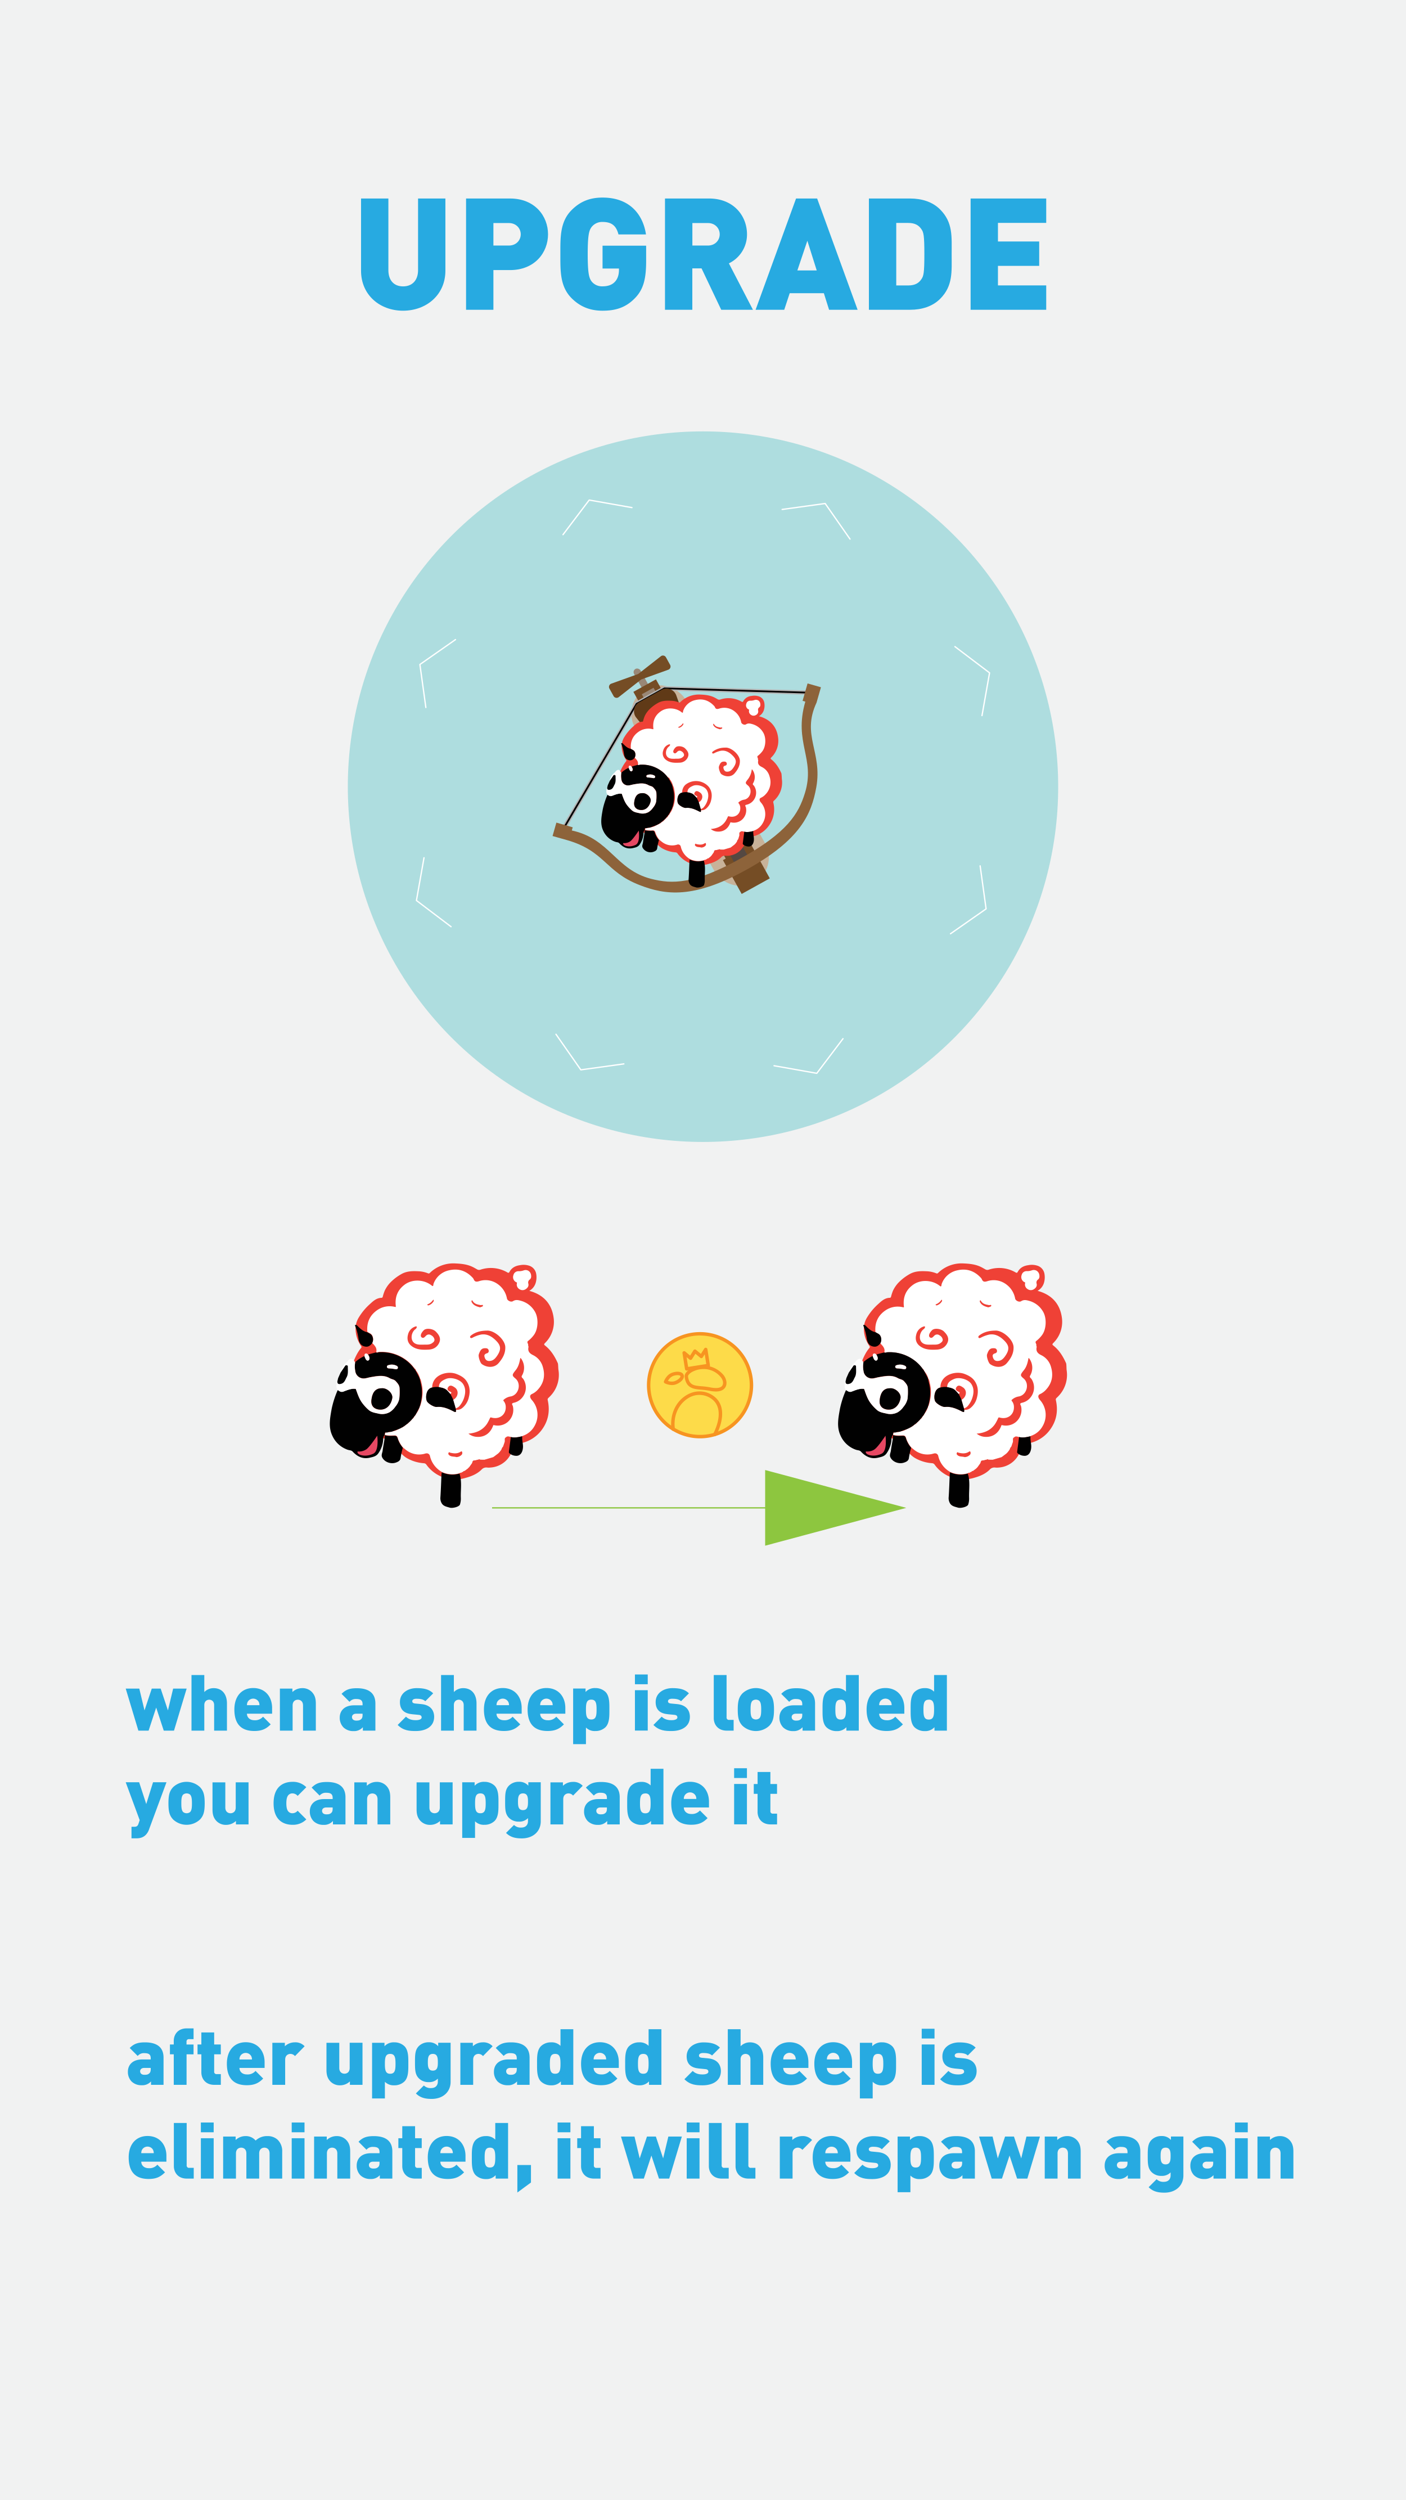 <svg xmlns="http://www.w3.org/2000/svg" width="1080" height="1920" viewBox="0 0 1080 1920"><title>AVYStutorial</title><g id="be7a3c1a-858b-4812-b5ec-08ce8196cfd2" data-name="Layer 2"><rect x="-4498.93" y="-31" width="5616" height="1989.33" fill="#f1f2f2"/></g><g id="a6295dbd-4218-45ef-bab5-369babb54e44" data-name="Layer 1"><path d="M309.6,238.6c-17.76,0-32.27-12-32.27-30.72V152.44h21v55c0,7.92,4.32,12.48,11.28,12.48s11.52-4.56,11.52-12.48v-55h21v55.44C342.12,226.6,327.36,238.6,309.6,238.6Z" fill="#27aae1"/><path d="M391.8,207.4H379v30.48H358V152.44H391.8c19,0,29.16,13.44,29.16,27.48S410.76,207.4,391.8,207.4Zm-1-36.12H379v17.28h11.88c5.76,0,9.12-4.2,9.12-8.64S396.6,171.28,390.84,171.28Z" fill="#27aae1"/><path d="M487.68,229c-7.32,7.56-15.48,9.6-24.84,9.6-10,0-17.52-3.36-23.76-9.6-9-9-8.64-21-8.64-33.84s-.36-24.84,8.64-33.84c6.24-6.24,13.44-9.6,23.76-9.6,22,0,31.32,14.28,33.36,28.32H475.08c-1.68-6.48-5-9.6-12.24-9.6a10.26,10.26,0,0,0-8.28,3.72c-1.92,2.52-3.12,5.4-3.12,21s1.2,18.6,3.12,21.12a10.2,10.2,0,0,0,8.28,3.6c4.44,0,7.44-1.32,9.36-3.36,2.4-2.4,3.24-5.88,3.24-9.12v-1.2h-12.6V188.68h33.48v11.88C496.32,214.36,494.16,222.4,487.68,229Z" fill="#27aae1"/><path d="M554,237.88l-15.12-31.8h-7.08v31.8h-21V152.44h33.84c19,0,29.16,13.44,29.16,27.48a24.58,24.58,0,0,1-13.92,22.32l18.48,35.64Zm-10.32-66.6H531.84v17.28h11.88c5.76,0,9.12-4.2,9.12-8.64S549.48,171.28,543.72,171.28Z" fill="#27aae1"/><path d="M636.84,237.88l-4-12.72H606.6l-4.2,12.72h-22l31.08-85.44h16.2l31.08,85.44Zm-16.68-53-7.68,22.8h14.88Z" fill="#27aae1"/><path d="M722.16,229.48c-5.88,5.88-14.16,8.4-23,8.4H667.44V152.44h31.68c8.88,0,17.16,2.52,23,8.4,10,10,8.88,20.88,8.88,34.32S732.12,219.52,722.16,229.48ZM707.76,176c-1.92-2.88-4.8-4.8-10.08-4.8h-9.24v48h9.24c5.28,0,8.16-1.92,10.08-4.8,1.68-2.4,2.28-4.68,2.28-19.2S709.44,178.36,707.76,176Z" fill="#27aae1"/><path d="M745.56,237.88V152.44h58.08v18.72H766.56v14.28h31.68v18.72H766.56v15h37.08v18.72Z" fill="#27aae1"/><path d="M133.65,1329h-7.86l-5.82-17.7-5.82,17.7h-7.86l-9.72-32.28H107l4,16.74,5.58-16.74h6.84l5.58,16.74,4-16.74h10.38Z" fill="#27aae1"/><path d="M164.49,1329v-19.56c0-3.48-2.52-4.2-3.78-4.2s-3.78.72-3.78,4.2V1329h-9.84v-42.72h9.84v13.08a10,10,0,0,1,7.08-3c7,0,10.32,5.16,10.32,11.7V1329Z" fill="#27aae1"/><path d="M189.69,1316c0,2.64,2,5,5.7,5a8,8,0,0,0,6.66-2.7l5.88,5.88c-3.3,3.3-6.54,5.09-12.54,5.09-7.14,0-15.36-2.57-15.36-16.49,0-10.56,6-16.5,14.46-16.5,9.36,0,14.52,6.84,14.52,15.3V1316Zm9.06-9.06a4.86,4.86,0,0,0-8.52,0,5.63,5.63,0,0,0-.54,2.52h9.6A5.63,5.63,0,0,0,198.75,1306.93Z" fill="#27aae1"/><path d="M232.77,1329v-19.32c0-3.72-2.64-4.44-4-4.44s-4,.72-4,4.44V1329H215v-32.28h9.6v2.64a10.94,10.94,0,0,1,7.5-3,10,10,0,0,1,7.26,2.76c2.76,2.76,3.24,5.82,3.24,9.24V1329Z" fill="#27aae1"/><path d="M278.73,1329v-2.65a8.88,8.88,0,0,1-7.2,3,10.75,10.75,0,0,1-7.74-2.88,10.52,10.52,0,0,1-2.82-7.56c0-4.86,3.3-9.36,11-9.36h6.54v-.84c0-2.94-1.44-4-4.86-4a6.1,6.1,0,0,0-5.16,2.16l-6.12-6.12c3.3-3.3,6.3-4.32,11.76-4.32,9.24,0,14.22,3.84,14.22,11.7V1329Zm-.24-13h-5c-1.92,0-3.12,1.08-3.12,2.58s1.08,2.7,3.24,2.7c1.92,0,2.82-.18,3.9-1.2.72-.66,1-1.68,1-3.24Z" fill="#27aae1"/><path d="M319.47,1329.3c-4.86,0-9.6-.23-14-4.67l6.36-6.36c2.7,2.7,6.18,2.7,7.86,2.7,1.44,0,4.2-.43,4.2-2.1,0-.9-.42-1.86-2.34-2l-5-.48c-5.58-.54-9.36-3.06-9.36-9.36,0-7.14,6.42-10.68,12.84-10.68,5.28,0,9.54.78,12.72,4l-6.06,6.06c-1.62-1.62-4.32-1.92-6.84-1.92s-3.18,1.14-3.18,1.86c0,.36-.12,1.56,2.1,1.8l5,.48c6.78.66,9.72,4.68,9.72,9.84C333.45,1326,327,1329.3,319.47,1329.3Z" fill="#27aae1"/><path d="M356.19,1329v-19.56c0-3.48-2.52-4.2-3.78-4.2s-3.78.72-3.78,4.2V1329h-9.84v-42.72h9.84v13.08a10,10,0,0,1,7.08-3c7,0,10.32,5.16,10.32,11.7V1329Z" fill="#27aae1"/><path d="M381.39,1316c0,2.64,2,5,5.7,5a8,8,0,0,0,6.66-2.7l5.88,5.88c-3.3,3.3-6.54,5.09-12.54,5.09-7.14,0-15.36-2.57-15.36-16.49,0-10.56,6-16.5,14.46-16.5,9.36,0,14.52,6.84,14.52,15.3V1316Zm9.06-9.06a4.86,4.86,0,0,0-8.52,0,5.63,5.63,0,0,0-.54,2.52H391A5.63,5.63,0,0,0,390.45,1306.93Z" fill="#27aae1"/><path d="M414.93,1316c0,2.64,2,5,5.7,5a8,8,0,0,0,6.66-2.7l5.88,5.88c-3.3,3.3-6.54,5.09-12.54,5.09-7.14,0-15.36-2.57-15.36-16.49,0-10.56,6-16.5,14.46-16.5,9.36,0,14.52,6.84,14.52,15.3V1316Zm9.06-9.06a4.86,4.86,0,0,0-8.52,0,5.63,5.63,0,0,0-.54,2.52h9.6A5.63,5.63,0,0,0,424,1306.93Z" fill="#27aae1"/><path d="M465.09,1326.37a11,11,0,0,1-7.8,2.93,9.45,9.45,0,0,1-7.2-2.69v12.77h-9.84v-42.71h9.54v2.64a9.54,9.54,0,0,1,7.44-3,11.14,11.14,0,0,1,7.86,2.94c3.18,3.18,3,8.82,3,13.56S468.27,1323.19,465.09,1326.37Zm-10.92-21.18c-3.66,0-4.08,2.94-4.08,7.62s.42,7.62,4.08,7.62,4.08-2.94,4.08-7.62S457.83,1305.19,454.17,1305.19Z" fill="#27aae1"/><path d="M487.71,1293.37v-7.5h9.84v7.5Zm0,35.58v-31h9.84v31Z" fill="#27aae1"/><path d="M515.91,1329.3c-4.86,0-9.6-.23-14-4.67l6.36-6.36c2.7,2.7,6.18,2.7,7.86,2.7,1.44,0,4.2-.43,4.2-2.1,0-.9-.42-1.86-2.34-2l-5-.48c-5.58-.54-9.36-3.06-9.36-9.36,0-7.14,6.42-10.68,12.84-10.68,5.28,0,9.54.78,12.72,4l-6.06,6.06c-1.62-1.62-4.32-1.92-6.84-1.92s-3.18,1.14-3.18,1.86c0,.36-.12,1.56,2.1,1.8l5,.48c6.78.66,9.72,4.68,9.72,9.84C529.89,1326,523.41,1329.3,515.91,1329.3Z" fill="#27aae1"/><path d="M558.27,1329c-7.14,0-10-5.1-10-9.54v-33.18h9.84v32.46a1.77,1.77,0,0,0,2,2h3.42V1329Z" fill="#27aae1"/><path d="M591,1325.17a15.11,15.11,0,0,1-20.76,0c-2.7-2.94-3.54-6-3.54-12.36s.84-9.42,3.54-12.36a15.08,15.08,0,0,1,20.76,0c2.7,2.94,3.54,6.06,3.54,12.36S593.67,1322.23,591,1325.17Zm-7.74-19.08a4.32,4.32,0,0,0-5.28,0c-1.26,1.26-1.44,3.54-1.44,6.72s.18,5.46,1.44,6.72a4.32,4.32,0,0,0,5.28,0c1.26-1.26,1.44-3.54,1.44-6.72S584.49,1307.35,583.23,1306.09Z" fill="#27aae1"/><path d="M616.47,1329v-2.65a8.88,8.88,0,0,1-7.2,3,10.75,10.75,0,0,1-7.74-2.88,10.52,10.52,0,0,1-2.82-7.56c0-4.86,3.3-9.36,11-9.36h6.54v-.84c0-2.94-1.44-4-4.86-4a6.1,6.1,0,0,0-5.16,2.16l-6.12-6.12c3.3-3.3,6.3-4.32,11.76-4.32,9.24,0,14.21,3.84,14.21,11.7V1329Zm-.24-13h-5c-1.92,0-3.12,1.08-3.12,2.58s1.08,2.7,3.24,2.7c1.92,0,2.82-.18,3.9-1.2.72-.66,1-1.68,1-3.24Z" fill="#27aae1"/><path d="M650.12,1329v-2.65a9.51,9.51,0,0,1-7.44,3,11.13,11.13,0,0,1-7.85-2.93c-3.18-3.18-3-8.82-3-13.56s-.18-10.38,3-13.56a11,11,0,0,1,7.8-2.94,9.45,9.45,0,0,1,7.19,2.7v-12.78h9.84V1329Zm-4.38-23.76c-3.65,0-4.07,2.94-4.07,7.62s.42,7.62,4.07,7.62,4.08-2.94,4.08-7.62S649.4,1305.19,645.74,1305.19Z" fill="#27aae1"/><path d="M675.32,1316c0,2.64,2,5,5.7,5a8,8,0,0,0,6.66-2.7l5.88,5.88c-3.3,3.3-6.54,5.09-12.54,5.09-7.14,0-15.35-2.57-15.35-16.49,0-10.56,6-16.5,14.45-16.5,9.36,0,14.52,6.84,14.52,15.3V1316Zm9.06-9.06a4.86,4.86,0,0,0-8.52,0,5.63,5.63,0,0,0-.54,2.52h9.6A5.63,5.63,0,0,0,684.38,1306.93Z" fill="#27aae1"/><path d="M717.8,1329v-2.65a9.51,9.51,0,0,1-7.44,3,11.18,11.18,0,0,1-7.86-2.93c-3.18-3.18-3-8.82-3-13.56s-.18-10.38,3-13.56a11,11,0,0,1,7.8-2.94,9.46,9.46,0,0,1,7.2,2.7v-12.78h9.84V1329Zm-4.38-23.76c-3.66,0-4.08,2.94-4.08,7.62s.42,7.62,4.08,7.62,4.08-2.94,4.08-7.62S717.08,1305.19,713.42,1305.19Z" fill="#27aae1"/><path d="M114.51,1404.79A11.09,11.09,0,0,1,112,1409c-1.92,2-4.38,2.7-7.26,2.7H101v-8.87h2.1c1.74,0,2.64-.42,3.3-2.41l.9-2.69-10.74-29.1h10.32l5.46,16.74,5.22-16.74h10.32Z" fill="#27aae1"/><path d="M153.69,1397.17a15.11,15.11,0,0,1-20.76,0c-2.7-2.94-3.54-6-3.54-12.36s.84-9.42,3.54-12.36a15.08,15.08,0,0,1,20.76,0c2.7,2.94,3.54,6.06,3.54,12.36S156.39,1394.23,153.69,1397.17ZM146,1378.09a4.32,4.32,0,0,0-5.28,0c-1.26,1.26-1.44,3.54-1.44,6.72s.18,5.46,1.44,6.72a4.32,4.32,0,0,0,5.28,0c1.26-1.26,1.44-3.54,1.44-6.72S147.21,1379.35,146,1378.09Z" fill="#27aae1"/><path d="M181.23,1401v-2.65a10.89,10.89,0,0,1-7.5,3,9.92,9.92,0,0,1-7.26-2.76c-2.76-2.75-3.24-5.81-3.24-9.23v-20.64h9.84V1388c0,3.72,2.64,4.44,4,4.44s4-.72,4-4.44v-19.32h9.84V1401Z" fill="#27aae1"/><path d="M224.67,1401.3c-5.58,0-14.52-2.39-14.52-16.49s8.94-16.5,14.52-16.5a14.37,14.37,0,0,1,10.62,4.14l-6.66,6.66a5.24,5.24,0,0,0-4-1.92,4,4,0,0,0-3.06,1.26c-1.14,1.2-1.62,3.3-1.62,6.36s.48,5.16,1.62,6.36a4,4,0,0,0,3.06,1.26,5.24,5.24,0,0,0,4-1.92l6.66,6.66A14.4,14.4,0,0,1,224.67,1401.3Z" fill="#27aae1"/><path d="M255.75,1401v-2.65a8.88,8.88,0,0,1-7.2,3,10.75,10.75,0,0,1-7.74-2.88,10.52,10.52,0,0,1-2.82-7.56c0-4.86,3.3-9.36,11-9.36h6.54v-.84c0-2.94-1.44-4-4.86-4a6.1,6.1,0,0,0-5.16,2.16l-6.12-6.12c3.3-3.3,6.3-4.32,11.76-4.32,9.24,0,14.22,3.84,14.22,11.7V1401Zm-.24-13h-5c-1.92,0-3.12,1.08-3.12,2.58s1.08,2.7,3.24,2.7c1.92,0,2.82-.18,3.9-1.2.72-.66,1-1.68,1-3.24Z" fill="#27aae1"/><path d="M290,1401v-19.32c0-3.72-2.64-4.44-4-4.44s-4,.72-4,4.44V1401h-9.84v-32.28h9.6v2.64a10.94,10.94,0,0,1,7.5-3,10,10,0,0,1,7.26,2.76c2.76,2.76,3.24,5.82,3.24,9.24V1401Z" fill="#27aae1"/><path d="M338,1401v-2.65a10.89,10.89,0,0,1-7.5,3,9.92,9.92,0,0,1-7.26-2.76c-2.76-2.75-3.24-5.81-3.24-9.23v-20.64h9.84V1388c0,3.72,2.64,4.44,4,4.44s4-.72,4-4.44v-19.32h9.84V1401Z" fill="#27aae1"/><path d="M379.89,1398.37a11,11,0,0,1-7.8,2.93,9.45,9.45,0,0,1-7.2-2.69v12.77h-9.84v-42.71h9.54v2.64a9.54,9.54,0,0,1,7.44-3,11.14,11.14,0,0,1,7.86,2.94c3.18,3.18,3,8.82,3,13.56S383.07,1395.19,379.89,1398.37ZM369,1377.19c-3.66,0-4.08,2.94-4.08,7.62s.42,7.62,4.08,7.62,4.08-2.94,4.08-7.62S372.63,1377.19,369,1377.19Z" fill="#27aae1"/><path d="M400.83,1411.74c-5,0-8.82-.9-12.12-4.2l6.12-6.11a7.27,7.27,0,0,0,5.52,2c4.14,0,5.22-2.81,5.22-4.92v-2.33a9.17,9.17,0,0,1-7,2.7,10.41,10.41,0,0,1-7.56-2.88c-2.94-2.94-3-6.54-3-12.42s.06-9.48,3-12.42a10.51,10.51,0,0,1,7.62-2.88,9.11,9.11,0,0,1,7.2,3v-2.64h9.54v29.94C415.41,1406.22,409.65,1411.74,400.83,1411.74Zm.9-34.55c-3.6,0-3.84,3.12-3.84,6.42s.24,6.42,3.84,6.42,3.84-3.12,3.84-6.42S405.33,1377.19,401.73,1377.19Z" fill="#27aae1"/><path d="M440.19,1378.87a4.56,4.56,0,0,0-3.54-1.68c-1.32,0-4,.78-4,4.44V1401h-9.84v-32.28h9.6v2.64a11.19,11.19,0,0,1,7.62-3,9.57,9.57,0,0,1,7.56,3Z" fill="#27aae1"/><path d="M466.41,1401v-2.65a8.88,8.88,0,0,1-7.2,3,10.75,10.75,0,0,1-7.74-2.88,10.52,10.52,0,0,1-2.82-7.56c0-4.86,3.3-9.36,11-9.36h6.54v-.84c0-2.94-1.44-4-4.86-4a6.1,6.1,0,0,0-5.16,2.16l-6.12-6.12c3.3-3.3,6.3-4.32,11.76-4.32,9.24,0,14.22,3.84,14.22,11.7V1401Zm-.24-13h-5c-1.92,0-3.12,1.08-3.12,2.58s1.08,2.7,3.24,2.7c1.92,0,2.82-.18,3.9-1.2.72-.66,1-1.68,1-3.24Z" fill="#27aae1"/><path d="M500.07,1401v-2.65a9.51,9.51,0,0,1-7.44,3,11.18,11.18,0,0,1-7.86-2.93c-3.18-3.18-3-8.82-3-13.56s-.18-10.38,3-13.56a11,11,0,0,1,7.8-2.94,9.46,9.46,0,0,1,7.2,2.7v-12.78h9.84V1401Zm-4.38-23.76c-3.66,0-4.08,2.94-4.08,7.62s.42,7.62,4.08,7.62,4.08-2.94,4.08-7.62S499.35,1377.19,495.69,1377.19Z" fill="#27aae1"/><path d="M525.27,1388c0,2.64,2,5,5.7,5a8,8,0,0,0,6.66-2.7l5.88,5.88c-3.3,3.3-6.54,5.09-12.54,5.09-7.14,0-15.36-2.57-15.36-16.49,0-10.56,6-16.5,14.46-16.5,9.36,0,14.52,6.84,14.52,15.3V1388Zm9.06-9.06a4.86,4.86,0,0,0-8.52,0,5.63,5.63,0,0,0-.54,2.52h9.6A5.63,5.63,0,0,0,534.33,1378.93Z" fill="#27aae1"/><path d="M563.91,1365.37v-7.5h9.84v7.5Zm0,35.58v-31h9.84v31Z" fill="#27aae1"/><path d="M591.92,1401c-7.14,0-10-5.1-10-9.54v-13.92H579v-7.56h2.93v-9.24h9.84v9.24h5.1v7.56h-5.1v13.2a1.77,1.77,0,0,0,2,2h3.12V1401Z" fill="#27aae1"/><path d="M116,1601v-2.64a8.9,8.9,0,0,1-7.2,2.94,10.75,10.75,0,0,1-7.74-2.88,10.52,10.52,0,0,1-2.82-7.56c0-4.86,3.3-9.36,11-9.36h6.54v-.84c0-2.94-1.44-4-4.86-4a6.1,6.1,0,0,0-5.16,2.16l-6.12-6.12c3.3-3.3,6.3-4.32,11.76-4.32,9.24,0,14.22,3.84,14.22,11.7V1601Zm-.24-13h-5c-1.92,0-3.12,1.08-3.12,2.58s1.08,2.7,3.24,2.7c1.92,0,2.82-.18,3.9-1.2.72-.66,1-1.68,1-3.24Z" fill="#27aae1"/><path d="M143.31,1577.54V1601h-9.84v-23.46h-2.94V1570h2.94v-2.82c0-4.44,2.88-9.54,10-9.54h5.22v8.28h-3.42a1.77,1.77,0,0,0-2,2v2.1h5.4v7.56Z" fill="#27aae1"/><path d="M164.67,1601c-7.14,0-10-5.1-10-9.54v-13.92h-2.94V1570h2.94v-9.24h9.84V1570h5.1v7.56h-5.1v13.2a1.77,1.77,0,0,0,2,2h3.12V1601Z" fill="#27aae1"/><path d="M183.93,1588c0,2.64,2,5,5.7,5a8,8,0,0,0,6.66-2.7l5.88,5.88c-3.3,3.3-6.54,5.1-12.54,5.1-7.14,0-15.36-2.58-15.36-16.5,0-10.56,6-16.5,14.46-16.5,9.36,0,14.52,6.84,14.52,15.3V1588ZM193,1579a4.86,4.86,0,0,0-8.52,0,5.63,5.63,0,0,0-.54,2.52h9.6A5.63,5.63,0,0,0,193,1579Z" fill="#27aae1"/><path d="M226.59,1578.92a4.56,4.56,0,0,0-3.54-1.68c-1.32,0-4,.78-4,4.44V1601h-9.84v-32.28h9.6v2.64a11.19,11.19,0,0,1,7.62-3,9.57,9.57,0,0,1,7.56,3Z" fill="#27aae1"/><path d="M268.77,1601v-2.64a10.94,10.94,0,0,1-7.5,3,10,10,0,0,1-7.26-2.76c-2.76-2.76-3.24-5.82-3.24-9.24v-20.64h9.84V1588c0,3.72,2.64,4.44,4,4.44s4-.72,4-4.44v-19.32h9.84V1601Z" fill="#27aae1"/><path d="M310.65,1598.42a11,11,0,0,1-7.8,2.94,9.46,9.46,0,0,1-7.2-2.7v12.78h-9.84v-42.72h9.54v2.64a9.54,9.54,0,0,1,7.44-3,11.14,11.14,0,0,1,7.86,2.94c3.18,3.18,3,8.82,3,13.56S313.83,1595.24,310.65,1598.42Zm-10.92-21.18c-3.66,0-4.08,2.94-4.08,7.62s.42,7.62,4.08,7.62,4.08-2.94,4.08-7.62S303.39,1577.24,299.73,1577.24Z" fill="#27aae1"/><path d="M331.59,1611.8c-5,0-8.82-.9-12.12-4.2l6.12-6.12a7.28,7.28,0,0,0,5.52,2c4.14,0,5.22-2.82,5.22-4.92v-2.34a9.17,9.17,0,0,1-7,2.7,10.37,10.37,0,0,1-7.56-2.88c-2.94-2.94-3-6.54-3-12.42s.06-9.48,3-12.42a10.51,10.51,0,0,1,7.62-2.88,9.11,9.11,0,0,1,7.2,3v-2.64h9.54v29.94C346.17,1606.28,340.41,1611.8,331.59,1611.8Zm.9-34.56c-3.6,0-3.84,3.12-3.84,6.42s.24,6.42,3.84,6.42,3.84-3.12,3.84-6.42S336.09,1577.24,332.49,1577.24Z" fill="#27aae1"/><path d="M371,1578.92a4.56,4.56,0,0,0-3.54-1.68c-1.32,0-4,.78-4,4.44V1601h-9.84v-32.28h9.6v2.64a11.19,11.19,0,0,1,7.62-3,9.57,9.57,0,0,1,7.56,3Z" fill="#27aae1"/><path d="M397.17,1601v-2.64a8.9,8.9,0,0,1-7.2,2.94,10.75,10.75,0,0,1-7.74-2.88,10.52,10.52,0,0,1-2.82-7.56c0-4.86,3.3-9.36,11-9.36h6.54v-.84c0-2.94-1.44-4-4.86-4a6.1,6.1,0,0,0-5.16,2.16l-6.12-6.12c3.3-3.3,6.3-4.32,11.76-4.32,9.24,0,14.22,3.84,14.22,11.7V1601Zm-.24-13h-5c-1.92,0-3.12,1.08-3.12,2.58s1.08,2.7,3.24,2.7c1.92,0,2.82-.18,3.9-1.2.72-.66,1-1.68,1-3.24Z" fill="#27aae1"/><path d="M430.83,1601v-2.64a9.54,9.54,0,0,1-7.44,3,11.14,11.14,0,0,1-7.86-2.94c-3.18-3.18-3-8.82-3-13.56s-.18-10.38,3-13.56a11,11,0,0,1,7.8-2.94,9.46,9.46,0,0,1,7.2,2.7v-12.78h9.84V1601Zm-4.38-23.76c-3.66,0-4.08,2.94-4.08,7.62s.42,7.62,4.08,7.62,4.08-2.94,4.08-7.62S430.11,1577.24,426.45,1577.24Z" fill="#27aae1"/><path d="M456,1588c0,2.64,2,5,5.7,5a8,8,0,0,0,6.66-2.7l5.88,5.88c-3.3,3.3-6.54,5.1-12.54,5.1-7.14,0-15.36-2.58-15.36-16.5,0-10.56,6-16.5,14.46-16.5,9.36,0,14.52,6.84,14.52,15.3V1588Zm9.06-9.06a4.86,4.86,0,0,0-8.52,0,5.63,5.63,0,0,0-.54,2.52h9.6A5.63,5.63,0,0,0,465.09,1579Z" fill="#27aae1"/><path d="M498.51,1601v-2.64a9.54,9.54,0,0,1-7.44,3,11.14,11.14,0,0,1-7.86-2.94c-3.18-3.18-3-8.82-3-13.56s-.18-10.38,3-13.56a11,11,0,0,1,7.8-2.94,9.46,9.46,0,0,1,7.2,2.7v-12.78h9.84V1601Zm-4.38-23.76c-3.66,0-4.08,2.94-4.08,7.62s.42,7.62,4.08,7.62,4.08-2.94,4.08-7.62S497.79,1577.24,494.13,1577.24Z" fill="#27aae1"/><path d="M539.72,1601.36c-4.86,0-9.59-.24-14-4.68l6.37-6.36c2.69,2.7,6.17,2.7,7.85,2.7,1.44,0,4.2-.42,4.2-2.1,0-.9-.42-1.86-2.34-2l-5-.48c-5.57-.54-9.36-3.06-9.36-9.36,0-7.14,6.42-10.68,12.84-10.68,5.28,0,9.54.78,12.72,4l-6.06,6.06c-1.62-1.62-4.32-1.92-6.84-1.92s-3.18,1.14-3.18,1.86c0,.36-.12,1.56,2.11,1.8l5,.48c6.78.66,9.72,4.68,9.72,9.84C553.7,1598.06,547.22,1601.36,539.72,1601.36Z" fill="#27aae1"/><path d="M576.44,1601v-19.56c0-3.48-2.52-4.2-3.78-4.2s-3.78.72-3.78,4.2V1601h-9.83v-42.72h9.83v13.08a10,10,0,0,1,7.08-3c7,0,10.32,5.16,10.32,11.7V1601Z" fill="#27aae1"/><path d="M601.64,1588c0,2.64,2,5,5.7,5a8,8,0,0,0,6.66-2.7l5.88,5.88c-3.3,3.3-6.54,5.1-12.54,5.1-7.13,0-15.35-2.58-15.35-16.5,0-10.56,6-16.5,14.45-16.5,9.36,0,14.52,6.84,14.52,15.3V1588Zm9.06-9.06a4.86,4.86,0,0,0-8.52,0,5.63,5.63,0,0,0-.54,2.52h9.6A5.63,5.63,0,0,0,610.7,1579Z" fill="#27aae1"/><path d="M635.18,1588c0,2.64,2,5,5.7,5a8,8,0,0,0,6.66-2.7l5.88,5.88c-3.3,3.3-6.54,5.1-12.54,5.1-7.14,0-15.36-2.58-15.36-16.5,0-10.56,6-16.5,14.46-16.5,9.36,0,14.52,6.84,14.52,15.3V1588Zm9.06-9.06a4.86,4.86,0,0,0-8.52,0,5.63,5.63,0,0,0-.54,2.52h9.6A5.63,5.63,0,0,0,644.24,1579Z" fill="#27aae1"/><path d="M685.34,1598.42a11,11,0,0,1-7.8,2.94,9.46,9.46,0,0,1-7.2-2.7v12.78H660.5v-42.72H670v2.64a9.54,9.54,0,0,1,7.44-3,11.14,11.14,0,0,1,7.86,2.94c3.18,3.18,3,8.82,3,13.56S688.52,1595.24,685.34,1598.42Zm-10.92-21.18c-3.66,0-4.08,2.94-4.08,7.62s.42,7.62,4.08,7.62,4.08-2.94,4.08-7.62S678.08,1577.24,674.42,1577.24Z" fill="#27aae1"/><path d="M708,1565.42v-7.5h9.84v7.5Zm0,35.58v-31h9.84v31Z" fill="#27aae1"/><path d="M736.16,1601.36c-4.86,0-9.6-.24-14-4.68l6.36-6.36c2.7,2.7,6.18,2.7,7.86,2.7,1.44,0,4.2-.42,4.2-2.1,0-.9-.42-1.86-2.34-2l-5-.48c-5.58-.54-9.36-3.06-9.36-9.36,0-7.14,6.42-10.68,12.84-10.68,5.28,0,9.54.78,12.72,4l-6.06,6.06c-1.62-1.62-4.32-1.92-6.84-1.92s-3.18,1.14-3.18,1.86c0,.36-.12,1.56,2.1,1.8l5,.48c6.78.66,9.72,4.68,9.72,9.84C750.14,1598.06,743.66,1601.36,736.16,1601.36Z" fill="#27aae1"/><path d="M108.51,1660c0,2.64,2,5,5.7,5a8,8,0,0,0,6.66-2.7l5.88,5.88c-3.3,3.3-6.54,5.1-12.54,5.1-7.14,0-15.36-2.58-15.36-16.5,0-10.56,6-16.5,14.46-16.5,9.36,0,14.52,6.84,14.52,15.3V1660Zm9.06-9.06a4.86,4.86,0,0,0-8.52,0,5.63,5.63,0,0,0-.54,2.52h9.6A5.63,5.63,0,0,0,117.57,1651Z" fill="#27aae1"/><path d="M143.55,1673c-7.14,0-10-5.1-10-9.54v-33.18h9.84v32.46a1.77,1.77,0,0,0,2,2h3.42V1673Z" fill="#27aae1"/><path d="M154.29,1637.42v-7.5h9.84v7.5Zm0,35.58v-31h9.84v31Z" fill="#27aae1"/><path d="M207.09,1673v-19.32c0-3.72-2.64-4.44-4-4.44s-4,.72-4,4.44V1673h-9.84v-19.32c0-3.72-2.64-4.44-4-4.44s-4,.72-4,4.44V1673h-9.84v-32.28h9.6v2.64a10.94,10.94,0,0,1,7.5-3,9.8,9.8,0,0,1,7.86,3.42,12.56,12.56,0,0,1,9.12-3.42,11.16,11.16,0,0,1,7.74,2.76,12.12,12.12,0,0,1,3.54,9.24V1673Z" fill="#27aae1"/><path d="M224.07,1637.42v-7.5h9.84v7.5Zm0,35.58v-31h9.84v31Z" fill="#27aae1"/><path d="M259.11,1673v-19.32c0-3.72-2.64-4.44-4-4.44s-4,.72-4,4.44V1673h-9.84v-32.28H251v2.64a10.94,10.94,0,0,1,7.5-3,10,10,0,0,1,7.26,2.76c2.76,2.76,3.24,5.82,3.24,9.24V1673Z" fill="#27aae1"/><path d="M291.75,1673v-2.64a8.9,8.9,0,0,1-7.2,2.94,10.75,10.75,0,0,1-7.74-2.88,10.52,10.52,0,0,1-2.82-7.56c0-4.86,3.3-9.36,11-9.36h6.54v-.84c0-2.94-1.44-4-4.86-4a6.1,6.1,0,0,0-5.16,2.16l-6.12-6.12c3.3-3.3,6.3-4.32,11.76-4.32,9.24,0,14.22,3.84,14.22,11.7V1673Zm-.24-13h-5c-1.92,0-3.12,1.08-3.12,2.58s1.08,2.7,3.24,2.7c1.92,0,2.82-.18,3.9-1.2.72-.66,1-1.68,1-3.24Z" fill="#27aae1"/><path d="M319,1673c-7.14,0-10-5.1-10-9.54v-13.92H306V1642H309v-9.24h9.84V1642h5.1v7.56h-5.1v13.2a1.77,1.77,0,0,0,2,2h3.12V1673Z" fill="#27aae1"/><path d="M338.25,1660c0,2.64,2,5,5.7,5a8,8,0,0,0,6.66-2.7l5.88,5.88c-3.3,3.3-6.54,5.1-12.54,5.1-7.14,0-15.36-2.58-15.36-16.5,0-10.56,6-16.5,14.46-16.5,9.36,0,14.52,6.84,14.52,15.3V1660Zm9.06-9.06a4.86,4.86,0,0,0-8.52,0,5.63,5.63,0,0,0-.54,2.52h9.6A5.63,5.63,0,0,0,347.31,1651Z" fill="#27aae1"/><path d="M380.73,1673v-2.64a9.54,9.54,0,0,1-7.44,3,11.14,11.14,0,0,1-7.86-2.94c-3.18-3.18-3-8.82-3-13.56s-.18-10.38,3-13.56a11,11,0,0,1,7.8-2.94,9.46,9.46,0,0,1,7.2,2.7v-12.78h9.84V1673Zm-4.38-23.76c-3.66,0-4.08,2.94-4.08,7.62s.42,7.62,4.08,7.62,4.08-2.94,4.08-7.62S380,1649.24,376.35,1649.24Z" fill="#27aae1"/><path d="M397.41,1683.68v-21.12h10.44V1676Z" fill="#27aae1"/><path d="M428.31,1637.42v-7.5h9.84v7.5Zm0,35.58v-31h9.84v31Z" fill="#27aae1"/><path d="M456.33,1673c-7.14,0-10-5.1-10-9.54v-13.92h-2.94V1642h2.94v-9.24h9.84V1642h5.1v7.56h-5.1v13.2a1.77,1.77,0,0,0,2,2h3.12V1673Z" fill="#27aae1"/><path d="M514.05,1673h-7.86l-5.82-17.7-5.82,17.7h-7.86L477,1640.72h10.38l4,16.74,5.58-16.74h6.84l5.58,16.74,4-16.74h10.37Z" fill="#27aae1"/><path d="M527.49,1637.42v-7.5h9.84v7.5Zm0,35.58v-31h9.84v31Z" fill="#27aae1"/><path d="M554.49,1673c-7.14,0-10-5.1-10-9.54v-33.18h9.84v32.46a1.77,1.77,0,0,0,2,2h3.42V1673Z" fill="#27aae1"/><path d="M575,1673c-7.14,0-10-5.1-10-9.54v-33.18h9.84v32.46a1.77,1.77,0,0,0,2,2h3.42V1673Z" fill="#27aae1"/><path d="M616.34,1650.92a4.56,4.56,0,0,0-3.54-1.68c-1.32,0-4,.78-4,4.44V1673H599v-32.28h9.6v2.64a11.19,11.19,0,0,1,7.62-3,9.57,9.57,0,0,1,7.56,3Z" fill="#27aae1"/><path d="M633.92,1660c0,2.64,2,5,5.7,5a8,8,0,0,0,6.66-2.7l5.88,5.88c-3.3,3.3-6.54,5.1-12.54,5.1-7.14,0-15.36-2.58-15.36-16.5,0-10.56,6-16.5,14.46-16.5,9.36,0,14.52,6.84,14.52,15.3V1660ZM643,1651a4.86,4.86,0,0,0-8.52,0,5.63,5.63,0,0,0-.54,2.52h9.6A5.63,5.63,0,0,0,643,1651Z" fill="#27aae1"/><path d="M670.16,1673.36c-4.86,0-9.6-.24-14-4.68l6.36-6.36c2.7,2.7,6.18,2.7,7.86,2.7,1.44,0,4.2-.42,4.2-2.1,0-.9-.42-1.86-2.34-2l-5-.48c-5.58-.54-9.36-3.06-9.36-9.36,0-7.14,6.42-10.68,12.84-10.68,5.28,0,9.54.78,12.72,4l-6.06,6.06c-1.62-1.62-4.32-1.92-6.84-1.92s-3.18,1.14-3.18,1.86c0,.36-.12,1.56,2.1,1.8l5,.48c6.78.66,9.72,4.68,9.72,9.84C684.14,1670.06,677.66,1673.36,670.16,1673.36Z" fill="#27aae1"/><path d="M714.32,1670.42a11,11,0,0,1-7.8,2.94,9.46,9.46,0,0,1-7.2-2.7v12.78h-9.84v-42.72H699v2.64a9.54,9.54,0,0,1,7.44-3,11.14,11.14,0,0,1,7.86,2.94c3.18,3.18,3,8.82,3,13.56S717.5,1667.24,714.32,1670.42Zm-10.92-21.18c-3.66,0-4.08,2.94-4.08,7.62s.42,7.62,4.08,7.62,4.08-2.94,4.08-7.62S707.06,1649.24,703.4,1649.24Z" fill="#27aae1"/><path d="M739.28,1673v-2.64a8.9,8.9,0,0,1-7.2,2.94,10.75,10.75,0,0,1-7.74-2.88,10.52,10.52,0,0,1-2.82-7.56c0-4.86,3.3-9.36,11-9.36H739v-.84c0-2.94-1.44-4-4.86-4a6.1,6.1,0,0,0-5.16,2.16l-6.12-6.12c3.3-3.3,6.3-4.32,11.76-4.32,9.24,0,14.22,3.84,14.22,11.7V1673Zm-.24-13h-5c-1.92,0-3.12,1.08-3.12,2.58s1.08,2.7,3.24,2.7c1.92,0,2.82-.18,3.9-1.2.72-.66,1-1.68,1-3.24Z" fill="#27aae1"/><path d="M789.14,1673h-7.86l-5.82-17.7-5.82,17.7h-7.86l-9.72-32.28h10.38l4,16.74,5.58-16.74h6.84l5.58,16.74,4-16.74h10.38Z" fill="#27aae1"/><path d="M820.34,1673v-19.32c0-3.72-2.64-4.44-4-4.44s-4,.72-4,4.44V1673h-9.84v-32.28h9.6v2.64a10.94,10.94,0,0,1,7.5-3,10,10,0,0,1,7.26,2.76c2.76,2.76,3.24,5.82,3.24,9.24V1673Z" fill="#27aae1"/><path d="M866.3,1673v-2.64a8.9,8.9,0,0,1-7.2,2.94,10.75,10.75,0,0,1-7.74-2.88,10.52,10.52,0,0,1-2.82-7.56c0-4.86,3.3-9.36,11-9.36h6.54v-.84c0-2.94-1.44-4-4.86-4a6.1,6.1,0,0,0-5.16,2.16l-6.12-6.12c3.3-3.3,6.3-4.32,11.76-4.32,9.24,0,14.22,3.84,14.22,11.7V1673Zm-.24-13h-5c-1.92,0-3.12,1.08-3.12,2.58s1.08,2.7,3.24,2.7c1.92,0,2.82-.18,3.9-1.2.72-.66,1-1.68,1-3.24Z" fill="#27aae1"/><path d="M894.44,1683.8c-5,0-8.82-.9-12.12-4.2l6.12-6.12a7.28,7.28,0,0,0,5.52,2c4.14,0,5.22-2.82,5.22-4.92v-2.34a9.17,9.17,0,0,1-7,2.7,10.37,10.37,0,0,1-7.56-2.88c-2.94-2.94-3-6.54-3-12.42s.06-9.48,3-12.42a10.51,10.51,0,0,1,7.62-2.88,9.11,9.11,0,0,1,7.2,3v-2.64H909v29.94C909,1678.28,903.26,1683.8,894.44,1683.8Zm.9-34.56c-3.6,0-3.84,3.12-3.84,6.42s.24,6.42,3.84,6.42,3.84-3.12,3.84-6.42S898.94,1649.24,895.34,1649.24Z" fill="#27aae1"/><path d="M932.12,1673v-2.64a8.9,8.9,0,0,1-7.2,2.94,10.75,10.75,0,0,1-7.74-2.88,10.52,10.52,0,0,1-2.82-7.56c0-4.86,3.3-9.36,11-9.36h6.54v-.84c0-2.94-1.44-4-4.86-4a6.1,6.1,0,0,0-5.16,2.16l-6.12-6.12c3.3-3.3,6.3-4.32,11.76-4.32,9.24,0,14.22,3.84,14.22,11.7V1673Zm-.24-13h-5c-1.92,0-3.12,1.08-3.12,2.58s1.08,2.7,3.24,2.7c1.92,0,2.82-.18,3.9-1.2.72-.66,1-1.68,1-3.24Z" fill="#27aae1"/><path d="M948.62,1637.42v-7.5h9.84v7.5Zm0,35.58v-31h9.84v31Z" fill="#27aae1"/><path d="M983.66,1673v-19.32c0-3.72-2.64-4.44-4-4.44s-4,.72-4,4.44V1673H965.9v-32.28h9.6v2.64a10.94,10.94,0,0,1,7.5-3,10,10,0,0,1,7.26,2.76c2.76,2.76,3.24,5.82,3.24,9.24V1673Z" fill="#27aae1"/><circle cx="540" cy="604.1" r="272.83" fill="#6cc9cc" opacity="0.5"/><polyline points="327.12 543.3 322.54 510.27 349.88 491.16" fill="none" stroke="#fff" stroke-linecap="round" stroke-linejoin="round" strokeWidth="6"/><polyline points="752.88 664.91 757.46 697.94 730.12 717.05" fill="none" stroke="#fff" stroke-linecap="round" stroke-linejoin="round" strokeWidth="6"/><polyline points="479.2 816.99 446.16 821.56 427.06 794.23" fill="none" stroke="#fff" stroke-linecap="round" stroke-linejoin="round" strokeWidth="6"/><polyline points="600.8 391.22 633.84 386.65 652.94 413.98" fill="none" stroke="#fff" stroke-linecap="round" stroke-linejoin="round" strokeWidth="6"/><polyline points="346.47 711.64 319.88 691.51 325.7 658.68" fill="none" stroke="#fff" stroke-linecap="round" stroke-linejoin="round" strokeWidth="6"/><polyline points="733.53 496.56 760.12 516.69 754.3 549.53" fill="none" stroke="#fff" stroke-linecap="round" stroke-linejoin="round" strokeWidth="6"/><polyline points="647.54 797.63 627.41 824.22 594.58 818.4" fill="none" stroke="#fff" stroke-linecap="round" stroke-linejoin="round" strokeWidth="6"/><polyline points="432.46 410.58 452.59 383.99 485.43 389.8" fill="none" stroke="#fff" stroke-linecap="round" stroke-linejoin="round" strokeWidth="6"/><circle cx="539.08" cy="603.7" r="9.78" fill="#fff"/><circle cx="537.73" cy="1063.74" r="39.48" fill="#fddb49"/><path d="M537.73,1104.55a40.81,40.81,0,1,1,40.82-40.81A40.86,40.86,0,0,1,537.73,1104.55Zm0-79a38.16,38.16,0,1,0,38.16,38.16A38.2,38.2,0,0,0,537.73,1025.58Z" fill="#f79421"/><path d="M527.48,1052.54a1.31,1.31,0,0,1-.78-.26,1.28,1.28,0,0,1-.53-.86l-1.95-12.3a1.33,1.33,0,0,1,.65-1.37,1.35,1.35,0,0,1,1.51.14l3.72,3.1,2.58-4.1a1.35,1.35,0,0,1,.92-.6,1.32,1.32,0,0,1,1.06.29l3.72,3.1,2.58-4.1a1.33,1.33,0,0,1,2.44.5l1.94,12.3a1.34,1.34,0,0,1-.23,1,1.38,1.38,0,0,1-.87.53l-16.56,2.62Zm-.09-10.35,1.19,7.5,13.93-2.21-1.18-7.5-1.51,2.4a1.33,1.33,0,0,1-.92.6,1.29,1.29,0,0,1-1-.29l-3.73-3.1-2.58,4.1a1.31,1.31,0,0,1-2,.31Z" fill="#f79421"/><path d="M549,1102.93a1.33,1.33,0,0,1-1.15-2c.1-.19,10.54-18.84-1.8-27.07a15.93,15.93,0,0,0-17.65,0c-5.82,3.6-11.5,11.63-10,23.35a1.33,1.33,0,1,1-2.63.34c-1.39-10.85,2.91-20.79,11.23-26,6.63-4.11,14.3-4.09,20.53.06,14.4,9.6,2.74,30.39,2.62,30.6A1.31,1.31,0,0,1,549,1102.93Z" fill="#f79421"/><path d="M549.86,1068.56A23.7,23.7,0,0,1,545,1068a54.89,54.89,0,0,0-6.2-.8c-6-.52-11.75-1-12.91-9.87-.32-2.46,2-5.1,6.08-6.88a20.21,20.21,0,0,1,23.79,5.47h0c2,2.45,3.19,6.47,1.42,9.41C556.19,1066.92,554.16,1068.56,549.86,1068.56Zm-9.39-17.25a18.78,18.78,0,0,0-7.47,1.56c-3.29,1.44-4.62,3.27-4.51,4.1.89,6.74,4.51,7.06,10.51,7.58a53.85,53.85,0,0,1,6.51.84c4.87,1,8.2.51,9.36-1.43s.25-4.64-1.18-6.34h0A16.83,16.83,0,0,0,540.47,1051.31Z" fill="#f79421"/><path d="M516.2,1063.62a13.5,13.5,0,0,1-5.54-1.32,1.34,1.34,0,0,1-.64-1.66c.08-.19,1.87-4.82,5.87-6.36,4.31-1.65,8.28-1,9.25,1.49h0c1,2.51-1.56,5.65-5.86,7.31A8.63,8.63,0,0,1,516.2,1063.62Zm-3.12-3.2a8.09,8.09,0,0,0,5.24.18c3.15-1.21,4.6-3.2,4.34-3.88h0c-.26-.67-2.67-1.17-5.82,0A8.09,8.09,0,0,0,513.08,1060.42Z" fill="#f79421"/><line x1="377.99" y1="1157.92" x2="607.55" y2="1157.92" fill="none" stroke="#8dc63f" strokeMiterlimit="10" strokeWidth="10"/><polygon points="587.74 1186.97 696.14 1157.92 587.74 1128.87 587.74 1186.97" fill="#8dc63f"/><path d="M428.47,1046.82c-2.31-5.16-5.2-9.91-9.7-13.47-1-.77-1-1.12-.14-2a22.72,22.72,0,0,0,6.63-19.41c-1.33-9.9-6.86-16.72-16.47-20-.67-.23-1.35-.41-2.22-.68a10.41,10.41,0,0,0,5-6.44,15,15,0,0,0,.19-7.12,7.92,7.92,0,0,0-5-5.64,13.89,13.89,0,0,0-7.37-.49c-3.43.46-6.28,1.92-8,5.06-.45.83-.83,1-1.64.51a25.18,25.18,0,0,0-20.7-2.12,3.13,3.13,0,0,1-2.67-.29c-1.08-.61-2.16-1.24-3.28-1.79-4.17-2.05-8.69-2.51-13.22-2.71a25.84,25.84,0,0,0-19.7,7.28,1.15,1.15,0,0,1-1.41.31,22,22,0,0,0-6.6-1.54c-5-.25-9.8-.39-14.38,2.43a36.79,36.79,0,0,0-8.33,6.56,24,24,0,0,0-3.92,5.83A32.38,32.38,0,0,0,294,995.8a1,1,0,0,1-.92.83c-3.72.07-6.28,2.34-8.79,4.67a44.62,44.62,0,0,0-8.38,9.91,16.85,16.85,0,0,0-2.77,8.1,23.36,23.36,0,0,0,4.23,14.33,1.12,1.12,0,0,1-.09,1.62c-2.9,3.45-4.63,7.56-6.27,11.69-1.54,3.87-1.55,8-1.6,12.09a22.92,22.92,0,0,0,5.28,15.29c.35.43.67.87.35,1.45a9.63,9.63,0,0,0-1.2,4.48,32.59,32.59,0,0,0-.17,6.48,18.63,18.63,0,0,0,9,13.85,28.29,28.29,0,0,0,16.3,4.12c.83,0,1.2.19,1.43,1a18,18,0,0,0,5,7.8,38.53,38.53,0,0,1,3,2.83,17.41,17.41,0,0,0,4.93,3.81,30.75,30.75,0,0,0,12.21,3.5,2.51,2.51,0,0,1,2,1.11,27,27,0,0,0,10.44,8.71,27.47,27.47,0,0,0,19.38,1.52c4.67-1.27,9.06-3,12.54-6.45a4.77,4.77,0,0,1,4.25-1.58,11.79,11.79,0,0,0,2.52,0,18.79,18.79,0,0,0,13.82-7.34,23.74,23.74,0,0,0,3.72-7.63c.63-1.87,1.19-3.83,3.87-3.34a2.47,2.47,0,0,0,.78-.14,26.44,26.44,0,0,0,17.49-10.77c4.9-6.76,6.17-14.34,4.39-22.45a1.7,1.7,0,0,1,.58-1.86,26.83,26.83,0,0,0,3-3.22,23.4,23.4,0,0,0,4.67-18.08C428.77,1051.11,428.8,1047.55,428.47,1046.82Z" fill="#ef4136"/><path d="M386.6,1110.37c-.05.15-.09.3-.13.44a5,5,0,0,0-1.31,2.34.07.07,0,0,0-.06.1l-1.45,1.92h0l-.92.92h-.05v.05l-3.32,2.49h0l-.58.39h-.05l0,0-6.53,1.92-.89,0h-1.23l-1.4-.07a.75.75,0,0,0-1.16,0l-.7.09-1.54.42-1,.12c-1.6,0-1.25,1.63-1.91,2.42h0l-2,2.79-.05,0v0l-1.31,1.31h-.06v0l-2,1.5a.08.08,0,0,0-.1.06,1.39,1.39,0,0,0-1.3.8h-.05l0,0c-.37.05-.8,0-.95.47l-.44.12c-.43,0-.9-.09-1.18.4a19.27,19.27,0,0,1-13.49-1,18.91,18.91,0,0,1-9.18-12.29c-.33-1.28-1.45-2.49-3.64-1.84a16.15,16.15,0,0,1-14.93-2.94c-.75-.57-1.46-1.2-2.2-1.8a21.25,21.25,0,0,1-3.69-6.36c-.45-1.38-.71-2.82-2.52-2.81-2.56,0-5.12.28-7.64-.46l0-.07h-.08l.3-1.66c.42,0,.87.16,1.18-.28l.89-.06c.76,0,1.56.14,2.22-.43l.69-.09a14.33,14.33,0,0,0,6.06-2.28l.68-.24c.23.06.43.07.37-.27l.6-.22c.35.1.53,0,.57-.39l.36-.16a4.72,4.72,0,0,0,2.21-1.57l.3-.24a3.38,3.38,0,0,0,2.08-1.69l.3-.24c.27.11.37,0,.26-.25l.25-.26c.31.12.36,0,.25-.27l.27-.26c.26.1.37,0,.26-.25l.26-.25c.31.13.35,0,.25-.26l.24-.29a3.58,3.58,0,0,0,1.71-2.07l.23-.31a2.62,2.62,0,0,0,1.14-1.6l.2-.32a15.16,15.16,0,0,0,2.69-5.18l.16-.64c.1-.07.26-.11.29-.2,1.8-5.66,2.45-11.39,1-17.22-.32-1.28-.36-2.7-1.26-3.8l-.16-.65a14.57,14.57,0,0,0-2.69-5.18l-.21-.31c0-.79-.59-1.19-1.14-1.61l-.22-.29c.1-.24.08-.38-.23-.31a29.1,29.1,0,0,0-6.86-6.52,31.5,31.5,0,0,0-19.88-5.49c-.72,0-1.43.65-2.17.09.78-3.14-1.23-5-3.11-7a6,6,0,0,0,0-5.72c-.8-1.56-2.45-1.93-3.72-2.82-.63-6.84,1.66-12.45,7.28-16.45a16.68,16.68,0,0,1,13.89-2.69c.7.16.75,0,.68-.66-.79-6.8,1.3-12.39,6.92-16.52,5.92-4.35,15-3.9,20.75.84,1.33,1.1,1.14-.94,1.31-1.38A16.2,16.2,0,0,1,345,975.49c7-1.64,13,.33,17.89,5.53a4.12,4.12,0,0,1,.93,1.28c.83,2.1,2.11,2.18,4.16,1.55a16,16,0,0,1,14.82,2.58,17.29,17.29,0,0,1,6.62,10.75c.35,1.64,3.1,3,4.64,2,2.21-1.42,4.34-.74,6.46-.16a17.58,17.58,0,0,1,10.05,7.71c3.29,5,3,14-.65,18.68a22.8,22.8,0,0,1-4.28,4.33c-1.29,1,.24,2.09.06,3.17-.09.5.35,1.08.24,1.57-.68,3.26.85,4.87,3.72,6.24a14.23,14.23,0,0,1,7.4,9.32c1.8,6.28.65,12.1-3.85,17a13.49,13.49,0,0,1-4.58,3.45c-1.89.81-1.87,2.63,0,4.73a17.07,17.07,0,0,1,2,19.73,16.12,16.12,0,0,1-9.1,7.68c-.09,0-.14.16-.21.24-2.91.7-5.83,1.39-8.85.63l-1.79-.42h-.67a2,2,0,0,0-1.49.83l-.24,0c-.9.84-.41,2-.56,2.94l-.05.37ZM332,1065.51a4.62,4.62,0,0,0-2.61,1.42c-1.88,1.72-2.6,6.19-1.52,8.89.77,1.91,5.48,4.82,7.77,4.6,4.57-.45,8.58,1.28,12.45,3.24,1.7.86,2.36,1.26,2.16-1.05a6.31,6.31,0,0,0,4.75-1.3,14.51,14.51,0,0,0,5.14-8.33c1.16-4.64.73-8.91-2-12.73-1.82-2.54-4.56-4-7.57-5.16-4.89-1.87-11.62-.76-15.42,2.85A10,10,0,0,0,332,1065.51Zm27.84,35.41a11,11,0,0,0,6.41,2.47c5.93.4,10.45-2.78,12.55-8.61.09-.24.15-.5.52-.41a12,12,0,0,0,10.26-2.06,12.23,12.23,0,0,0,4.36-12.5c-.26-.88-1.47-2.12.63-2.57a11.54,11.54,0,0,0,6.39-3.8,12.06,12.06,0,0,0,1-14.49c-.47-.71-1.82-1.32-1-2.63a12,12,0,0,0-.78-13.18,2.79,2.79,0,0,0-.42-.35,3.16,3.16,0,0,0-.17.52c-.59,3.17-1.36,6.23-3.46,8.85-2.94,3.67-3,4.06-.24,6.4,4.72,3.94,2.64,12.49-3.44,13.78a10.23,10.23,0,0,0-5.35,2.4c-.39.38-.72.54-.18,1.19a7.08,7.08,0,0,1,1.55,4.08c.39,6.39-4.9,10.39-11.2,8.5-.53-.16-.74.15-.95.59a35.14,35.14,0,0,1-2.2,4.22C370.77,1098.29,365.85,1100.41,359.8,1100.92ZM374,1021.81c-5,.07-8.71,1.16-12,3.56-.51.37-1.11,1-.87,1.6.32.79,1.05.66,1.79.3a24.09,24.09,0,0,1,6.62-2.43c4.74-.78,8.52,1.68,11.49,4.67,3.57,3.61,4.2,6.51,1,11.37-1.61,2.41-3.35,4.33-6.45,4.26-2.05-.05-3-1.49-3.41-3.25-.41-1.59.49-2.26,1.93-2.69a1.73,1.73,0,0,0,1.28-2.06,2,2,0,0,0-1.93-1.78c-3.1-.24-4.35.77-5.68,4.73-.54,1.62,1.06,6.48,2.35,7.42,3.73,2.72,9.52,3.22,12.94-.83,3-3.5,5.26-7.34,5.07-12.3C387.89,1028.51,379.58,1021.42,374,1021.81ZM325.1,1032.6c-2.25,0-4.25.14-6.12-.82-4.18-2.14-3.27-8.48,0-11a2.69,2.69,0,0,0,1.22-1.92c0-.09-.53-.36-.75-.3a8.35,8.35,0,0,0-6,6.13c-.92,3.28-.41,6.49,2.54,8.83,3.94,3.12,8.59,3.11,13.24,2.88,3.68-.19,6.64-1.87,8.17-5.33s-.31-6.21-2.73-8.6c-2.17-2.14-7.12-2.78-9-1.07a9.12,9.12,0,0,0-2.05,2.69c-.45,1-.69,2.3.41,3,1.45.86,2.4-.61,3.22-1.37a3,3,0,0,1,3.89-.39,4.81,4.81,0,0,1,2.54,3.06c.31,1.57-.85,2.42-1.93,3.16C329.64,1032.93,327.18,1032.48,325.1,1032.6Zm25.44,86.34a5.79,5.79,0,0,0,4.18-1.92,2.11,2.11,0,0,0,.11-2.28c-.19-.41-.64-.14-.9,0-2.62,1.78-5.42,1.45-8.27.78-.33-.08-.62-.74-1,0a1.19,1.19,0,0,0,0,1.54C346.27,1118.93,348.64,1118.31,350.54,1118.94Zm18-115.06a2.32,2.32,0,0,0,.59-.06c.72-.32,1.9-.45,1.84-1.29s-1.15-.19-1.77-.31c-2.21-.43-4.47-.74-5.88-2.82-.22-.33-.47-.65-.71-1a1.26,1.26,0,0,0-.19,1.71C363.78,1002.47,366.14,1003.26,368.51,1003.88ZM329,1002.46a6.85,6.85,0,0,0,4.13-3.29c.16-.29-.06-.78-.11-1.18a5.3,5.3,0,0,0-.72.7,8.49,8.49,0,0,1-3.5,2.78c-.3.13-.67.23-.54.6C328.28,1002.24,328.67,1002.31,329,1002.46Z" fill="#fff"/><path d="M288.87,1038.53c.74.56,1.45-.06,2.17-.09a31.5,31.5,0,0,1,19.88,5.49,29.1,29.1,0,0,1,6.86,6.52l.23.31.22.29,1.14,1.61.21.31,2.69,5.18c.05.21.1.43.16.65.5,2.34,1.17,4.67,1.47,7a33.9,33.9,0,0,1-1.47,14.17l-.16.64-2.69,5.18c-.06.11-.13.21-.2.32l-1.14,1.6-.23.3-1.71,2.08-.24.29-.25.26-.26.25-.26.25-.27.26-.25.27-.25.26-.26.25-.3.24-2.08,1.69-.3.24c-.74.52-1.48,1-2.21,1.57l-.35.16c-.26,0-.58,0-.58.39l-.6.22c-.19,0-.47-.12-.37.27l-.68.24-6.06,2.28-.69.09a3.65,3.65,0,0,0-2.22.43l-.89.06c-.41,0-.9-.28-1.18.28l-.3,1.66a4.72,4.72,0,0,0-1.07,2.85,20.68,20.68,0,0,1-4,11.5c-1.6,2.07-3.91,2.48-6.17,3-5.43,1.32-9.7-.74-13.33-4.66-1-1.08-2.56-.94-3.84-1.4a20.09,20.09,0,0,1-11.74-10.74c-3.23-6.78-1.75-13.68-.56-20.56a72.15,72.15,0,0,1,4.66-14.48c.16,0,.35,0,.47.11,1.11.89,2.36,1.54,3.76,1,3-1.09,5.86-2.47,9.16-2.15.21,0,.43-.13.58.27,1.36,3.76,2.59,7.6,5.05,10.81a34.53,34.53,0,0,0,4.93,5.25c1.95,1.67,4.53,2.07,7,2.6a12.06,12.06,0,0,0,8.93-1,14.91,14.91,0,0,0,4.41-4.26,14.13,14.13,0,0,0,3-5.89,44.93,44.93,0,0,0,.24-8.21c-.05-2.26-1.5-3.85-2.93-5.46-1.28-1.43-3.16-1.43-4.68-2.32-4.66-2.71-9.78-1.6-14.62-.77-2.57.44-4.95,1.57-7.62.6a6.41,6.41,0,0,1-4.18-5.31,18.28,18.28,0,0,1-.06-6.76,26.94,26.94,0,0,1,7.18-4.71,3.49,3.49,0,0,0,.19.74c.52,1.06.81,2.35,2.1,2.73a1.47,1.47,0,0,0,1.23-.67c.76-1.47-.11-2.71-.77-4Zm14.66,12.88c1.13.11,1.77,0,2-.65a1.42,1.42,0,0,0-.63-1.81,8.14,8.14,0,0,0-6.27-.7c-.64.15-1.59.45-1.38,1.58.15.78.86.93,1.36,1A31.44,31.44,0,0,1,303.53,1051.41Z" fill="#010101"/><path d="M272.83,1046.11a18.28,18.28,0,0,0,.06,6.76,6.41,6.41,0,0,0,4.18,5.31c2.67,1,5.05-.16,7.62-.6,4.84-.83,10-1.94,14.62.77,1.52.89,3.4.89,4.68,2.32,1.43,1.61,2.88,3.2,2.93,5.46a44.93,44.93,0,0,1-.24,8.21,14.13,14.13,0,0,1-3,5.89,14.91,14.91,0,0,1-4.41,4.26,12.06,12.06,0,0,1-8.93,1c-2.46-.53-5-.93-7-2.6a34.53,34.53,0,0,1-4.93-5.25c-2.46-3.21-3.69-7.05-5.05-10.81-.15-.4-.37-.25-.58-.27-3.3-.32-6.19,1.06-9.16,2.15-1.4.52-2.65-.13-3.76-1-.12-.09-.31-.07-.47-.11-1.63-2.38-1-4.82-.2-7.26-.37,2.64,1.13,2.83,3.06,2.24,2.43-.73,3-3.17,4-5,1.32-2.4.9-5.3.9-8,0-.53-.05-.94-.67-1.1a1.12,1.12,0,0,0-1.38.43c-1.16,1.72-2.34,3.43-3.5,5.15.68-2.93,1.79-5.58,4.26-7.55,1.1-.87,1.68-2.27,3.15-2.87,2-.83,2.51.84,3.4,1.85C272.57,1045.65,272.43,1046.05,272.83,1046.11Zm20.48,20c-5.4-.13-7.41,3.87-8,9s2.69,7.11,6.2,7.36c6.2.45,9.23-4.9,9.79-8.86C301.87,1069.85,297.14,1065.71,293.31,1066.09Z" fill="#fff"/><path d="M339.36,1130.61a19.27,19.27,0,0,0,13.49,1,.1.1,0,0,0,.13.05c2,6.08.78,12.35,1,18.52a14.67,14.67,0,0,1-.69,5.2c-.62,1.78-5.74,3-7.85,2.37-2.29-.72-4.75-1-6.14-3.34a7.82,7.82,0,0,1-1-4.76c.38-5.6.54-11.22.8-16.84C339.1,1132.07,339.26,1131.34,339.36,1130.61Z" fill="#010101"/><path d="M295.56,1102.11c2.52.74,5.08.49,7.64.46,1.81,0,2.07,1.43,2.52,2.81a21.25,21.25,0,0,0,3.69,6.36,73.65,73.65,0,0,0-1.71,8c-.24,2-2,2.91-3.95,3.51-3.84,1.2-8.57-.64-10.23-4.19-.82-1.74.21-3.41.41-5.1.31-2.66.89-5.3,1.29-8C295.42,1104.71,295.46,1103.4,295.56,1102.11Z" fill="#010101"/><path d="M408,980a3,3,0,0,1-1,2.52,2.82,2.82,0,0,0-1.16,3.26c.48,1.83-.59,3.33-2.19,4.29A4.23,4.23,0,0,1,399,990a4.15,4.15,0,0,1-1.92-4.67c.14-.61-.52-.63-.81-.81a4.37,4.37,0,0,1-1.88-5.33,3.85,3.85,0,0,1,4-3,10.89,10.89,0,0,0,3.93-.65C405.28,974.54,408,976.67,408,980Z" fill="#fff"/><path d="M392.36,1103.53c3,.76,5.94.07,8.85-.63-.45,2.87.67,5.64.51,8.49-.25,4.33-2.42,6.91-5.69,6.54a8,8,0,0,1-4.75-1.94c-.54-.5-.38-1.2-.29-1.86.46-3.44.9-6.88,1.34-10.31Z" fill="#010101"/><path d="M282.08,1023c1.27.89,2.92,1.26,3.72,2.82a6,6,0,0,1,0,5.72c-1.18,1.63-2.79,2.8-4.76,2.6-3.27-.32-5-2.47-5.57-5.64a47.26,47.26,0,0,0-2.54-10.06c-.09-.23-.52-.75,0-.92a1.25,1.25,0,0,1,1.33.3C276.51,1020.05,278.71,1022.41,282.08,1023Z" fill="#010101"/><path d="M261.62,1054.06c1.16-1.72,2.34-3.43,3.5-5.15a1.12,1.12,0,0,1,1.38-.43c.62.16.67.57.67,1.1,0,2.71.42,5.61-.9,8-1,1.81-1.61,4.25-4,5-1.93.59-3.43.4-3.06-2.24l.06,0,0-.06.47-2Z" fill="#010101"/><path d="M282.76,1040.25c.66,1.24,1.53,2.48.77,4a1.47,1.47,0,0,1-1.23.67c-1.29-.38-1.58-1.67-2.1-2.73a3.49,3.49,0,0,1-.19-.74c0-.78-.17-1.7.79-2S282.2,1039.74,282.76,1040.25Z" fill="#fff"/><path d="M350.21,1082.61c.2,2.31-.46,1.91-2.16,1.05-3.87-2-7.88-3.69-12.45-3.24-2.29.22-7-2.69-7.77-4.6-1.08-2.7-.36-7.17,1.52-8.89a4.62,4.62,0,0,1,2.61-1.42,14.29,14.29,0,0,1,5.17-.37c2.18.43,4.42.77,6.13,2.36,1,.92,1.86,2,2.79,3l2.13,4.41,1.95,6.71Z" fill="#010101"/><path d="M303.53,1051.41a31.44,31.44,0,0,0-4.93-.59c-.5-.06-1.21-.21-1.36-1-.21-1.13.74-1.43,1.38-1.58a8.14,8.14,0,0,1,6.27.7,1.42,1.42,0,0,1,.63,1.81C305.3,1051.44,304.66,1051.52,303.53,1051.41Z" fill="#fff"/><path d="M293.31,1066.09c3.83-.38,8.56,3.76,8,7.48-.56,4-3.59,9.31-9.79,8.86-3.51-.25-6.76-2.32-6.2-7.36S287.91,1066,293.31,1066.09Z" fill="#010101"/><path d="M337.13,1065.14c.06-3.63,2.71-5.1,5.48-6.25,3.93-1.63,10.69.34,13,3.8,2.14,3.18,2.05,6.71,1,10.26a18.11,18.11,0,0,1-4.1,7.24,9.67,9.67,0,0,1-2.41,1.41l-1.95-6.71a6,6,0,0,0,3.29-4.45,5,5,0,0,0-2.49-5.22c-1.46-1-3.49-2.11-4.86.3-.92,1.61.26,2.57,1.57,3.12s1.32,1,.36,1.84c-.93-1-1.8-2.06-2.79-3C341.55,1065.91,339.31,1065.57,337.13,1065.14Z" fill="#fff"/><path d="M274.69,1114.61a10.35,10.35,0,0,0,6.88-1.75c2.87-2.26,8.19-10.36,8.19-10.36s1.65,11.59-3.05,13.85-9.15,1.48-10.89.44S274.69,1114.61,274.69,1114.61Z" fill="#e64863"/><path d="M818.89,1046.82c-2.31-5.16-5.21-9.91-9.7-13.47-1-.77-1-1.12-.14-2a22.75,22.75,0,0,0,6.63-19.41c-1.33-9.9-6.87-16.72-16.47-20-.67-.23-1.35-.41-2.22-.68a10.41,10.41,0,0,0,5-6.44,15,15,0,0,0,.19-7.12,7.92,7.92,0,0,0-5-5.64,13.89,13.89,0,0,0-7.37-.49c-3.43.46-6.28,1.92-8,5.06-.45.83-.83,1-1.64.51a25.18,25.18,0,0,0-20.7-2.12,3.15,3.15,0,0,1-2.68-.29c-1.08-.61-2.15-1.24-3.27-1.79-4.17-2.05-8.69-2.51-13.22-2.71a25.84,25.84,0,0,0-19.7,7.28,1.15,1.15,0,0,1-1.41.31,22,22,0,0,0-6.6-1.54c-5-.25-9.8-.39-14.38,2.43a36.79,36.79,0,0,0-8.33,6.56,24,24,0,0,0-3.92,5.83,32.38,32.38,0,0,0-1.52,4.68,1,1,0,0,1-.92.83c-3.72.07-6.28,2.34-8.79,4.67a44.62,44.62,0,0,0-8.38,9.91,16.85,16.85,0,0,0-2.77,8.1,23.36,23.36,0,0,0,4.23,14.33,1.12,1.12,0,0,1-.09,1.62c-2.9,3.45-4.63,7.56-6.27,11.69-1.54,3.87-1.55,8-1.6,12.09a22.92,22.92,0,0,0,5.28,15.29c.35.43.67.87.35,1.45a9.63,9.63,0,0,0-1.2,4.48,32.59,32.59,0,0,0-.17,6.48,18.63,18.63,0,0,0,9,13.85,28.29,28.29,0,0,0,16.3,4.12c.83,0,1.2.19,1.43,1a18,18,0,0,0,4.95,7.8,38.53,38.53,0,0,1,3,2.83,17.41,17.41,0,0,0,4.93,3.81,30.75,30.75,0,0,0,12.21,3.5,2.51,2.51,0,0,1,2,1.11,27,27,0,0,0,10.44,8.71A27.47,27.47,0,0,0,747.7,1135c4.67-1.27,9.06-3,12.54-6.45a4.77,4.77,0,0,1,4.25-1.58,11.79,11.79,0,0,0,2.52,0,18.79,18.79,0,0,0,13.82-7.34,23.74,23.74,0,0,0,3.72-7.63c.63-1.87,1.19-3.83,3.87-3.34a2.47,2.47,0,0,0,.78-.14,26.44,26.44,0,0,0,17.49-10.77c4.9-6.76,6.17-14.34,4.39-22.45a1.71,1.71,0,0,1,.57-1.86,26.12,26.12,0,0,0,3-3.22,23.4,23.4,0,0,0,4.67-18.08C819.19,1051.11,819.22,1047.55,818.89,1046.82Z" fill="#ef4136"/><path d="M777,1110.37c0,.15-.09.3-.13.44a5,5,0,0,0-1.31,2.34.08.08,0,0,0-.07.1l-1.44,1.92h0l-.92.92h0l0,.05-3.31,2.49h0l-.58.39h-.05l0,0-6.53,1.92-.89,0h-1.23l-1.4-.07a.75.75,0,0,0-1.16,0l-.7.09-1.54.42-1,.12c-1.6,0-1.26,1.63-1.91,2.42h0l-2,2.79,0,0v0l-1.31,1.31h-.06v0l-2,1.5a.08.08,0,0,0-.1.06,1.39,1.39,0,0,0-1.3.8h-.06l0,0c-.37.05-.81,0-1,.47l-.44.12c-.43,0-.9-.09-1.18.4a19.27,19.27,0,0,1-13.49-1,18.88,18.88,0,0,1-9.18-12.29c-.33-1.28-1.45-2.49-3.64-1.84a16.15,16.15,0,0,1-14.93-2.94c-.75-.57-1.47-1.2-2.2-1.8a21.25,21.25,0,0,1-3.69-6.36c-.45-1.38-.71-2.82-2.52-2.81-2.56,0-5.12.28-7.64-.46l0-.07h-.08l.3-1.66c.42,0,.87.16,1.18-.28l.89-.06c.76,0,1.56.14,2.22-.43l.69-.09a14.38,14.38,0,0,0,6.06-2.28l.68-.24c.23.06.43.07.37-.27l.59-.22c.36.1.54,0,.58-.39l.36-.16a4.72,4.72,0,0,0,2.21-1.57l.3-.24a3.38,3.38,0,0,0,2.08-1.69l.3-.24c.27.11.37,0,.26-.25l.25-.26c.31.12.36,0,.25-.27l.27-.26c.26.1.37,0,.26-.25l.26-.25c.31.13.35,0,.25-.26l.24-.29a3.58,3.58,0,0,0,1.71-2.07l.23-.31a2.62,2.62,0,0,0,1.14-1.6l.2-.32a15.16,15.16,0,0,0,2.69-5.18l.16-.64c.1-.07.26-.11.29-.2,1.8-5.66,2.45-11.39,1-17.22-.32-1.28-.36-2.7-1.26-3.8l-.16-.65A14.74,14.74,0,0,0,710,1053l-.21-.31c0-.79-.59-1.19-1.14-1.61l-.22-.29c.1-.24.08-.38-.23-.31a29.1,29.1,0,0,0-6.86-6.52,31.5,31.5,0,0,0-19.88-5.49c-.72,0-1.43.65-2.17.09.78-3.14-1.23-5-3.11-7a6,6,0,0,0,0-5.72c-.8-1.56-2.45-1.93-3.72-2.82-.63-6.84,1.66-12.45,7.28-16.45a16.68,16.68,0,0,1,13.89-2.69c.7.16.75,0,.68-.66-.79-6.8,1.3-12.39,6.92-16.52,5.92-4.35,15-3.9,20.75.84,1.33,1.1,1.14-.94,1.31-1.38a16.2,16.2,0,0,1,12.06-10.64c7-1.64,13,.33,17.89,5.53a4.12,4.12,0,0,1,.93,1.28c.83,2.1,2.11,2.18,4.16,1.55a16,16,0,0,1,14.82,2.58,17.29,17.29,0,0,1,6.62,10.75c.35,1.64,3.1,3,4.64,2,2.21-1.42,4.34-.74,6.46-.16a17.58,17.58,0,0,1,10.05,7.71c3.29,5,3,14-.65,18.68a22.8,22.8,0,0,1-4.28,4.33c-1.29,1,.24,2.09.06,3.17-.09.5.34,1.08.24,1.57-.68,3.26.85,4.87,3.72,6.24a14.23,14.23,0,0,1,7.4,9.32c1.8,6.28.64,12.1-3.85,17a13.49,13.49,0,0,1-4.58,3.45c-1.89.81-1.87,2.63,0,4.73a17.07,17.07,0,0,1,2,19.73,16.12,16.12,0,0,1-9.1,7.68c-.09,0-.14.16-.21.24-2.91.7-5.83,1.39-8.85.63l-1.79-.42h-.67a2,2,0,0,0-1.49.83l-.24,0c-.9.84-.41,2-.56,2.94l0,.37Zm-54.64-44.86a4.62,4.62,0,0,0-2.61,1.42c-1.88,1.72-2.6,6.19-1.52,8.89.77,1.91,5.48,4.82,7.77,4.6,4.57-.45,8.58,1.28,12.45,3.24,1.7.86,2.36,1.26,2.16-1.05a6.31,6.31,0,0,0,4.75-1.3,14.56,14.56,0,0,0,5.14-8.33c1.16-4.64.73-8.91-2-12.73-1.82-2.54-4.56-4-7.57-5.16-4.89-1.87-11.62-.76-15.42,2.85A10,10,0,0,0,722.38,1065.51Zm27.84,35.41a11,11,0,0,0,6.41,2.47c5.93.4,10.45-2.78,12.55-8.61.09-.24.15-.5.52-.41a12,12,0,0,0,10.26-2.06,12.23,12.23,0,0,0,4.36-12.5c-.27-.88-1.47-2.12.63-2.57a11.54,11.54,0,0,0,6.39-3.8,12.06,12.06,0,0,0,1-14.49c-.47-.71-1.83-1.32-1-2.63a12,12,0,0,0-.78-13.18,2.79,2.79,0,0,0-.42-.35,3.16,3.16,0,0,0-.17.52c-.59,3.17-1.36,6.23-3.46,8.85-2.94,3.67-3,4.06-.24,6.4,4.72,3.94,2.64,12.49-3.44,13.78a10.23,10.23,0,0,0-5.35,2.4c-.39.38-.72.54-.18,1.19a7.08,7.08,0,0,1,1.55,4.08c.39,6.39-4.9,10.39-11.2,8.5-.53-.16-.74.15-.95.59a35.14,35.14,0,0,1-2.2,4.22C761.19,1098.29,756.27,1100.41,750.22,1100.92Zm14.22-79.11c-5,.07-8.71,1.16-12,3.56-.51.37-1.11,1-.87,1.6.32.79,1.05.66,1.79.3a24.09,24.09,0,0,1,6.62-2.43c4.74-.78,8.52,1.68,11.49,4.67,3.57,3.61,4.2,6.51,1,11.37-1.61,2.41-3.35,4.33-6.45,4.26-2.05-.05-3-1.49-3.41-3.25-.41-1.59.49-2.26,1.93-2.69a1.73,1.73,0,0,0,1.28-2.06,2,2,0,0,0-1.93-1.78c-3.1-.24-4.35.77-5.68,4.73-.54,1.62,1.06,6.48,2.35,7.42,3.73,2.72,9.52,3.22,12.93-.83,3-3.5,5.27-7.34,5.08-12.3C778.31,1028.51,770,1021.42,764.44,1021.81Zm-48.92,10.79c-2.25,0-4.25.14-6.12-.82-4.18-2.14-3.27-8.48,0-11a2.69,2.69,0,0,0,1.22-1.92c0-.09-.53-.36-.75-.3a8.35,8.35,0,0,0-6,6.13c-.92,3.28-.41,6.49,2.54,8.83,3.94,3.12,8.59,3.11,13.24,2.88,3.68-.19,6.64-1.87,8.17-5.33s-.31-6.21-2.73-8.6c-2.17-2.14-7.12-2.78-9-1.07a9.12,9.12,0,0,0-2.05,2.69c-.45,1-.69,2.3.41,3,1.45.86,2.4-.61,3.22-1.37a3,3,0,0,1,3.89-.39,4.81,4.81,0,0,1,2.54,3.06c.31,1.57-.86,2.42-1.93,3.16C720.06,1032.93,717.6,1032.48,715.52,1032.6ZM741,1118.94a5.79,5.79,0,0,0,4.18-1.92,2.11,2.11,0,0,0,.11-2.28c-.19-.41-.64-.14-.9,0-2.62,1.78-5.42,1.45-8.27.78-.33-.08-.62-.74-1,0a1.19,1.19,0,0,0,0,1.54C736.68,1118.93,739.06,1118.31,741,1118.94Zm18-115.06a2.32,2.32,0,0,0,.59-.06c.72-.32,1.9-.45,1.84-1.29s-1.15-.19-1.77-.31c-2.21-.43-4.47-.74-5.88-2.82-.23-.33-.47-.65-.71-1a1.26,1.26,0,0,0-.19,1.71C754.2,1002.47,756.56,1003.26,758.93,1003.88Zm-39.54-1.42a6.85,6.85,0,0,0,4.13-3.29c.16-.29-.06-.78-.11-1.18a5.3,5.3,0,0,0-.72.7,8.49,8.49,0,0,1-3.5,2.78c-.31.13-.67.23-.54.6C718.7,1002.24,719.09,1002.31,719.39,1002.46Z" fill="#fff"/><path d="M679.29,1038.53c.74.56,1.45-.06,2.17-.09a31.5,31.5,0,0,1,19.88,5.49,29.1,29.1,0,0,1,6.86,6.52l.23.31.22.29,1.14,1.61.21.31,2.69,5.18c0,.21.1.43.16.65.5,2.34,1.17,4.67,1.47,7a34.07,34.07,0,0,1-1.47,14.17c-.05.21-.11.43-.16.64l-2.69,5.18c-.06.11-.13.21-.2.32l-1.14,1.6-.23.3-1.71,2.08-.24.29-.25.26-.26.25-.26.25-.27.26-.25.27-.25.26-.26.25-.3.24-2.08,1.69-.3.24c-.74.52-1.48,1-2.21,1.57l-.35.16c-.26,0-.58,0-.59.39l-.59.22c-.19,0-.47-.12-.37.27l-.68.24-6.06,2.28-.69.09a3.65,3.65,0,0,0-2.22.43l-.89.06c-.41,0-.9-.28-1.18.28l-.3,1.66a4.72,4.72,0,0,0-1.07,2.85,20.68,20.68,0,0,1-4,11.5c-1.6,2.07-3.91,2.48-6.17,3-5.43,1.32-9.7-.74-13.33-4.66-1-1.08-2.56-.94-3.84-1.4a20.09,20.09,0,0,1-11.74-10.74c-3.23-6.78-1.76-13.68-.56-20.56a72.15,72.15,0,0,1,4.66-14.48c.16,0,.35,0,.47.11,1.11.89,2.36,1.54,3.76,1,3-1.09,5.86-2.47,9.15-2.15.21,0,.44-.13.59.27,1.36,3.76,2.59,7.6,5,10.81a34.53,34.53,0,0,0,4.93,5.25c2,1.67,4.53,2.07,7,2.6a12.06,12.06,0,0,0,8.93-1,14.91,14.91,0,0,0,4.41-4.26,14.13,14.13,0,0,0,3-5.89,44.93,44.93,0,0,0,.24-8.21c-.05-2.26-1.5-3.85-2.94-5.46-1.27-1.43-3.15-1.43-4.67-2.32-4.66-2.71-9.78-1.6-14.62-.77-2.57.44-5,1.57-7.62.6a6.41,6.41,0,0,1-4.18-5.31,18.28,18.28,0,0,1-.06-6.76,26.94,26.94,0,0,1,7.18-4.71,3.49,3.49,0,0,0,.19.74c.52,1.06.81,2.35,2.1,2.73a1.47,1.47,0,0,0,1.23-.67c.76-1.47-.11-2.71-.77-4ZM694,1051.41c1.13.11,1.77,0,2-.65a1.42,1.42,0,0,0-.63-1.81,8.14,8.14,0,0,0-6.27-.7c-.65.15-1.59.45-1.38,1.58.15.78.86.93,1.36,1A31.44,31.44,0,0,1,694,1051.41Z" fill="#010101"/><path d="M663.25,1046.11a18.28,18.28,0,0,0,.06,6.76,6.41,6.41,0,0,0,4.18,5.31c2.67,1,5-.16,7.62-.6,4.84-.83,10-1.94,14.62.77,1.52.89,3.4.89,4.67,2.32,1.44,1.61,2.89,3.2,2.94,5.46a44.93,44.93,0,0,1-.24,8.21,14.13,14.13,0,0,1-3,5.89,14.91,14.91,0,0,1-4.41,4.26,12.06,12.06,0,0,1-8.93,1c-2.46-.53-5-.93-7-2.6a34.53,34.53,0,0,1-4.93-5.25c-2.46-3.21-3.69-7.05-5-10.81-.15-.4-.38-.25-.59-.27-3.29-.32-6.18,1.06-9.15,2.15-1.4.52-2.65-.13-3.76-1-.12-.09-.31-.07-.47-.11-1.63-2.38-1-4.82-.2-7.26-.37,2.64,1.13,2.83,3.06,2.24,2.43-.73,3-3.17,4-5,1.32-2.4.9-5.3.9-8,0-.53-.05-.94-.67-1.1a1.12,1.12,0,0,0-1.38.43c-1.16,1.72-2.34,3.43-3.5,5.15.68-2.93,1.79-5.58,4.25-7.55,1.11-.87,1.69-2.27,3.16-2.87,2-.83,2.51.84,3.4,1.85C663,1045.65,662.85,1046.05,663.25,1046.11Zm20.48,20c-5.4-.13-7.41,3.87-8,9s2.7,7.11,6.21,7.36c6.2.45,9.23-4.9,9.79-8.86C692.29,1069.85,687.56,1065.71,683.73,1066.09Z" fill="#fff"/><path d="M729.78,1130.61a19.27,19.27,0,0,0,13.49,1,.1.1,0,0,0,.13.05c2,6.08.78,12.35,1,18.52a14.67,14.67,0,0,1-.69,5.2c-.62,1.78-5.74,3-7.85,2.37-2.29-.72-4.75-1-6.14-3.34a7.82,7.82,0,0,1-1-4.76c.38-5.6.54-11.22.8-16.84C729.52,1132.07,729.68,1131.34,729.78,1130.61Z" fill="#010101"/><path d="M686,1102.11c2.52.74,5.08.49,7.64.46,1.81,0,2.07,1.43,2.52,2.81a21.25,21.25,0,0,0,3.69,6.36,71.34,71.34,0,0,0-1.71,8c-.24,2-2,2.91-4,3.51-3.83,1.2-8.56-.64-10.22-4.19-.82-1.74.2-3.41.41-5.1.31-2.66.89-5.3,1.29-8C685.84,1104.71,685.88,1103.4,686,1102.11Z" fill="#010101"/><path d="M798.43,980a3,3,0,0,1-1,2.52,2.82,2.82,0,0,0-1.16,3.26c.48,1.83-.59,3.33-2.19,4.29a4.25,4.25,0,0,1-4.71-.13,4.16,4.16,0,0,1-1.91-4.67c.14-.61-.52-.63-.81-.81a4.37,4.37,0,0,1-1.88-5.33,3.84,3.84,0,0,1,4-3,10.89,10.89,0,0,0,3.93-.65C795.7,974.54,798.46,976.67,798.43,980Z" fill="#fff"/><path d="M782.78,1103.53c3,.76,5.94.07,8.85-.63-.45,2.87.67,5.64.5,8.49-.24,4.33-2.41,6.91-5.68,6.54a8,8,0,0,1-4.75-1.94c-.54-.5-.38-1.2-.29-1.86.46-3.44.9-6.88,1.34-10.31Z" fill="#010101"/><path d="M672.5,1023c1.27.89,2.92,1.26,3.72,2.82a6,6,0,0,1,0,5.72c-1.18,1.63-2.79,2.8-4.76,2.6-3.27-.32-5-2.47-5.57-5.64a47.26,47.26,0,0,0-2.54-10.06c-.09-.23-.52-.75,0-.92a1.25,1.25,0,0,1,1.33.3C666.93,1020.05,669.13,1022.41,672.5,1023Z" fill="#010101"/><path d="M652,1054.06c1.16-1.72,2.34-3.43,3.5-5.15a1.12,1.12,0,0,1,1.38-.43c.62.16.67.57.67,1.1,0,2.71.42,5.61-.9,8-1,1.81-1.61,4.25-4,5-1.93.59-3.43.4-3.06-2.24l.06,0,0-.06.47-2Z" fill="#010101"/><path d="M673.18,1040.25c.66,1.24,1.53,2.48.77,4a1.47,1.47,0,0,1-1.23.67c-1.29-.38-1.58-1.67-2.1-2.73a3.49,3.49,0,0,1-.19-.74c0-.78-.17-1.7.79-2S672.62,1039.74,673.18,1040.25Z" fill="#fff"/><path d="M740.63,1082.61c.2,2.31-.46,1.91-2.16,1.05-3.87-2-7.88-3.69-12.45-3.24-2.29.22-7-2.69-7.77-4.6-1.08-2.7-.36-7.17,1.52-8.89a4.62,4.62,0,0,1,2.61-1.42,14.29,14.29,0,0,1,5.17-.37c2.18.43,4.42.77,6.13,2.36,1,.92,1.86,2,2.79,3l2.13,4.41,1.95,6.71Z" fill="#010101"/><path d="M694,1051.41a31.44,31.44,0,0,0-4.93-.59c-.5-.06-1.21-.21-1.36-1-.21-1.13.73-1.43,1.38-1.58a8.14,8.14,0,0,1,6.27.7,1.42,1.42,0,0,1,.63,1.81C695.72,1051.44,695.08,1051.52,694,1051.41Z" fill="#fff"/><path d="M683.73,1066.09c3.83-.38,8.56,3.76,8,7.48-.56,4-3.59,9.31-9.79,8.86-3.51-.25-6.76-2.32-6.21-7.36S678.33,1066,683.73,1066.09Z" fill="#010101"/><path d="M727.55,1065.14c.06-3.63,2.71-5.1,5.48-6.25,3.93-1.63,10.68.34,13,3.8,2.15,3.18,2.06,6.71,1,10.26a18.11,18.11,0,0,1-4.1,7.24,9.67,9.67,0,0,1-2.41,1.41l-1.95-6.71a6,6,0,0,0,3.29-4.45,5,5,0,0,0-2.49-5.22c-1.46-1-3.49-2.11-4.86.3-.92,1.61.26,2.57,1.57,3.12s1.31,1,.36,1.84c-.93-1-1.8-2.06-2.79-3C732,1065.91,729.73,1065.57,727.55,1065.14Z" fill="#fff"/><path d="M665.1,1114.61s4,.5,6.89-1.75,8.19-10.36,8.19-10.36,1.65,11.59-3,13.85-9.15,1.48-10.89.44S665.1,1114.61,665.1,1114.61Z" fill="#e64863"/><circle cx="535.29" cy="598.87" r="53.18" fill="#c59c6d"/><rect x="489.4" y="512.66" width="5.6" height="16.86" rx="2.8" transform="translate(1175.25 738.43) rotate(151.02)" fill="#998776"/><rect x="515.56" y="517.98" width="44.4" height="170.71" rx="22.2" transform="translate(1300.52 870.55) rotate(151.02)" fill="#c8b299"/><rect x="530.31" y="517.84" width="15.08" height="171.3" transform="translate(1300.75 870.8) rotate(151.02)" fill="#998776"/><path d="M569.7,686.48l2.13-1.18,17.34-9.61,2.13-1.18-14.38-26-2.13,1.18-70.93-128-17.34,9.6,70.93,128.05-2.13,1.17ZM493,533.15l9-5L570.63,652l-9,5Z" fill="#754d25"/><rect x="559.87" y="647.02" width="11.63" height="13.06" transform="translate(1377.2 951.16) rotate(151.02)" fill="#544842"/><path d="M493,521.62l20.32-7.32a2.63,2.63,0,0,0,1.41-3.76l-3.2-5.78a2.63,2.63,0,0,0-3.93-.79l-17,13.33a2.63,2.63,0,0,1-.73.41L469.54,525a2.64,2.64,0,0,0-1.42,3.76l3.2,5.78a2.64,2.64,0,0,0,3.94.79l17-13.34A2.6,2.6,0,0,1,493,521.62Z" fill="#754d25"/><polygon points="510.07 527.46 623.28 530.8 623.69 533.14 510.88 529.73 489.63 541.53 432.67 638.95 430.9 637.36 488.14 539.64 510.07 527.46" fill="#010101" stroke="#b4b4b4" strokeMiterlimit="10" strokeWidth="0.75"/><path d="M491.06,539.23l17.12-9.49A7.91,7.91,0,0,1,519.46,534l8.44,23.67a7.91,7.91,0,0,1-3.61,9.57l-10,5.53a7.91,7.91,0,0,1-10-2l-15.58-19.7A7.91,7.91,0,0,1,491.06,539.23Z" fill="#603a17"/><path d="M435.52,645.13c29.38,8.43,29.2,24.29,55.88,34.57,19.73,7.6,41.16,10.79,82-11.84,41.53-23,49.94-42.72,53.62-63.29,4.86-27.18-11.58-39.79.19-65l3.38-11.8-10.27-2.94-3.83,13.36,2.1.6c-9.18,31.79,7.93,43.43-.28,70.16-4.92,16-13.55,30.43-49.63,50.42-35.76,19.81-52.38,19.64-68.55,15.51-27.28-7-31.62-30.86-60.9-37.13l.7-2.44-12.55-3.61L424.44,642Z" fill="#8d633a"/><path d="M600.22,593.87c-1.82-4.07-4.11-7.83-7.66-10.64-.77-.61-.78-.88-.11-1.57a17.92,17.92,0,0,0,5.23-15.32c-1-7.82-5.42-13.21-13-15.81-.53-.18-1.07-.32-1.76-.53a8.19,8.19,0,0,0,3.94-5.09,11.63,11.63,0,0,0,.15-5.62,6.25,6.25,0,0,0-3.92-4.46,11.08,11.08,0,0,0-5.82-.39,7.91,7.91,0,0,0-6.32,4c-.36.66-.66.76-1.3.41a19.9,19.9,0,0,0-16.35-1.68,2.44,2.44,0,0,1-2.11-.23c-.86-.48-1.71-1-2.59-1.41-3.29-1.62-6.87-2-10.45-2.14a20.4,20.4,0,0,0-15.55,5.75.93.93,0,0,1-1.12.24,17.27,17.27,0,0,0-5.21-1.21c-3.93-.2-7.75-.31-11.36,1.92a28.89,28.89,0,0,0-6.58,5.18,19,19,0,0,0-3.1,4.6,26.19,26.19,0,0,0-1.2,3.7.76.76,0,0,1-.72.65c-2.95.06-5,1.85-6.95,3.7a35.14,35.14,0,0,0-6.62,7.82,13.32,13.32,0,0,0-2.19,6.4,18.45,18.45,0,0,0,3.34,11.32.88.88,0,0,1-.07,1.28,32.69,32.69,0,0,0-4.95,9.24c-1.22,3.06-1.22,6.3-1.27,9.54a18.12,18.12,0,0,0,4.18,12.08c.27.34.53.69.27,1.15a7.63,7.63,0,0,0-.95,3.54,26.48,26.48,0,0,0-.13,5.12,14.72,14.72,0,0,0,7.08,10.94,22.44,22.44,0,0,0,12.88,3.26c.65,0,.95.14,1.13.76a14.05,14.05,0,0,0,3.91,6.16,29.57,29.57,0,0,1,2.37,2.24,13.9,13.9,0,0,0,3.89,3,24.24,24.24,0,0,0,9.65,2.77,2,2,0,0,1,1.55.88,21.42,21.42,0,0,0,8.25,6.88A21.7,21.7,0,0,0,544,663.5c3.68-1,7.15-2.4,9.9-5.1a3.74,3.74,0,0,1,3.36-1.24,10.17,10.17,0,0,0,2,0,14.86,14.86,0,0,0,10.92-5.81,18.58,18.58,0,0,0,2.94-6c.49-1.47.93-3,3-2.63a2,2,0,0,0,.62-.11,20.88,20.88,0,0,0,13.81-8.51,21.21,21.21,0,0,0,3.47-17.73,1.35,1.35,0,0,1,.46-1.47,20.38,20.38,0,0,0,2.36-2.55,18.46,18.46,0,0,0,3.69-14.28A33.21,33.21,0,0,0,600.22,593.87Z" fill="#ef4136"/><path d="M567.14,644.07l-.1.35a4,4,0,0,0-1,1.85.06.06,0,0,0,0,.08l-1.14,1.51h0l-.72.73h0v0l-2.62,2h0l-.45.3h0l0,0-5.16,1.51-.71,0h-1l-1.12-.06a.58.58,0,0,0-.91,0l-.55.06-1.22.34-.82.1c-1.27,0-1,1.28-1.51,1.91h0l-1.56,2.2h0v.05l-1,1h0v0l-1.55,1.19c-.05,0-.07,0-.09,0a1.09,1.09,0,0,0-1,.63h-.05l0,0c-.29,0-.64,0-.76.37l-.34.1c-.34,0-.72-.07-.93.31a15.21,15.21,0,0,1-10.66-.78,14.87,14.87,0,0,1-7.25-9.7,2.07,2.07,0,0,0-2.88-1.46,12.7,12.7,0,0,1-11.79-2.33c-.6-.45-1.16-.94-1.73-1.41a16.6,16.6,0,0,1-2.92-5c-.36-1.09-.56-2.23-2-2.22a20.1,20.1,0,0,1-6-.37l0,0h-.06c.08-.44.16-.87.23-1.31.33,0,.69.13.93-.22l.7-.05a2.47,2.47,0,0,0,1.76-.34l.55-.07a11.27,11.27,0,0,0,4.78-1.8l.54-.19c.18.05.34.05.29-.21l.47-.17c.28.07.42,0,.46-.32l.28-.13a3.55,3.55,0,0,0,1.74-1.24l.24-.18a2.69,2.69,0,0,0,1.65-1.34l.23-.18c.22.08.3,0,.21-.2l.19-.21c.25.1.29,0,.2-.21l.21-.21c.21.08.3,0,.21-.2l.21-.19c.24.1.27,0,.2-.21l.19-.23a2.8,2.8,0,0,0,1.34-1.64l.19-.23a2.11,2.11,0,0,0,.9-1.27l.16-.25a12.18,12.18,0,0,0,2.12-4.09l.13-.51c.08-.05.21-.09.23-.16a24.43,24.43,0,0,0,.77-13.6,7.13,7.13,0,0,0-1-3l-.12-.51a11.74,11.74,0,0,0-2.12-4.09l-.17-.25c0-.62-.47-.94-.9-1.26L513,597c.08-.18.07-.3-.18-.24a22.87,22.87,0,0,0-5.42-5.15,24.87,24.87,0,0,0-15.7-4.34c-.57,0-1.13.52-1.72.07.62-2.48-1-4-2.45-5.52a4.76,4.76,0,0,0,0-4.53c-.63-1.22-1.93-1.52-2.94-2.22-.49-5.4,1.31-9.84,5.75-13a13.15,13.15,0,0,1,11-2.13c.55.12.59,0,.53-.53-.62-5.37,1-9.78,5.47-13,4.68-3.44,11.87-3.08,16.39.66,1,.87.9-.74,1-1.09a12.76,12.76,0,0,1,9.52-8.4c5.56-1.3,10.24.26,14.13,4.36a3.41,3.41,0,0,1,.74,1c.65,1.67,1.67,1.73,3.29,1.23a12.59,12.59,0,0,1,11.7,2,13.61,13.61,0,0,1,5.23,8.49c.28,1.29,2.45,2.37,3.67,1.59,1.74-1.12,3.43-.58,5.1-.12a13.92,13.92,0,0,1,7.94,6.09c2.6,3.91,2.37,11-.51,14.76a18.3,18.3,0,0,1-3.39,3.42c-1,.77.19,1.65.05,2.5-.07.39.27.86.19,1.24-.54,2.57.68,3.85,2.94,4.93a11.24,11.24,0,0,1,5.84,7.36,13.4,13.4,0,0,1-3,13.44,10.76,10.76,0,0,1-3.62,2.73c-1.48.64-1.47,2.07,0,3.73A13.47,13.47,0,0,1,586,631.91a12.71,12.71,0,0,1-7.19,6.07c-.06,0-.11.13-.16.2-2.3.55-4.61,1.09-7,.49l-1.41-.33h-.54c-.53,0-.84.32-1.17.65l-.19,0c-.71.67-.33,1.55-.44,2.33l0,.29C567.65,642.45,567.4,643.26,567.14,644.07ZM524,608.64a3.62,3.62,0,0,0-2.07,1.12c-1.48,1.36-2,4.88-1.2,7,.61,1.51,4.33,3.81,6.14,3.64,3.61-.36,6.78,1,9.84,2.55,1.34.68,1.86,1,1.7-.82a5,5,0,0,0,3.75-1,11.53,11.53,0,0,0,4.06-6.58c.92-3.67.58-7-1.58-10.06a13,13,0,0,0-18.17-1.82A7.93,7.93,0,0,0,524,608.64Zm22,28a8.66,8.66,0,0,0,5.06,1.95c4.68.31,8.26-2.2,9.91-6.8.07-.19.12-.4.41-.32a9.55,9.55,0,0,0,8.11-1.63,9.7,9.7,0,0,0,3.45-9.87c-.22-.7-1.17-1.68.49-2a9.15,9.15,0,0,0,5.05-3,9.53,9.53,0,0,0,.77-11.45c-.37-.56-1.44-1-.75-2.07a9.49,9.49,0,0,0-.62-10.42c-.1-.1-.22-.18-.33-.27a3.31,3.31,0,0,0-.14.41,15.08,15.08,0,0,1-2.73,7c-2.32,2.9-2.4,3.2-.19,5,3.73,3.12,2.08,9.87-2.72,10.89a8,8,0,0,0-4.22,1.9c-.31.3-.57.42-.15.94a5.62,5.62,0,0,1,1.23,3.22c.31,5-3.87,8.21-8.85,6.71-.42-.12-.58.13-.75.47a28.56,28.56,0,0,1-1.74,3.34C554.64,634.53,550.76,636.2,546,636.61Zm11.23-62.5a15.65,15.65,0,0,0-9.49,2.82c-.4.29-.88.78-.68,1.26s.82.53,1.41.24a18.71,18.71,0,0,1,5.23-1.92c3.74-.62,6.73,1.33,9.07,3.69,2.83,2.85,3.32,5.14.77,9-1.27,1.9-2.64,3.42-5.09,3.37-1.62,0-2.35-1.18-2.7-2.57s.39-1.79,1.52-2.13a1.36,1.36,0,0,0,1-1.62,1.6,1.6,0,0,0-1.53-1.41c-2.44-.19-3.43.61-4.48,3.74-.43,1.27.83,5.11,1.85,5.86,2.95,2.14,7.52,2.54,10.22-.66,2.34-2.76,4.16-5.8,4-9.71C568.16,579.41,561.6,573.81,557.21,574.11Zm-38.64,8.53c-1.78,0-3.36.11-4.84-.64-3.3-1.7-2.58-6.71,0-8.72a2.11,2.11,0,0,0,1-1.52c0-.07-.42-.28-.6-.23a6.57,6.57,0,0,0-4.71,4.84,6.15,6.15,0,0,0,2,7c3.11,2.47,6.79,2.46,10.46,2.27a7,7,0,0,0,6.46-4.2c1.24-2.81-.25-4.91-2.16-6.79-1.72-1.69-5.63-2.2-7.12-.85a7.13,7.13,0,0,0-1.62,2.12c-.36.76-.55,1.82.32,2.34,1.15.68,1.9-.48,2.55-1.08a2.37,2.37,0,0,1,3.07-.3,3.77,3.77,0,0,1,2,2.41c.24,1.24-.68,1.91-1.53,2.5C522.15,582.9,520.21,582.55,518.57,582.64Zm20.09,68.2a4.62,4.62,0,0,0,3.31-1.51,1.71,1.71,0,0,0,.08-1.81c-.15-.32-.5-.11-.71,0-2.07,1.41-4.28,1.15-6.53.62-.26-.06-.49-.58-.82,0a1,1,0,0,0,0,1.22C535.28,650.84,537.16,650.35,538.66,650.84ZM552.86,560a1.53,1.53,0,0,0,.47-.05c.56-.25,1.5-.35,1.44-1s-.9-.14-1.39-.24c-1.75-.34-3.53-.58-4.65-2.23-.17-.26-.37-.51-.55-.77A1,1,0,0,0,548,557C549.12,558.84,551,559.46,552.86,560Zm-31.24-1.12a5.35,5.35,0,0,0,3.26-2.6c.13-.23,0-.62-.08-.93a4.25,4.25,0,0,0-.57.55,6.7,6.7,0,0,1-2.77,2.2c-.24.1-.52.18-.42.47S521.39,558.72,521.62,558.83Z" fill="#fff"/><path d="M489.94,587.32c.59.45,1.15,0,1.72-.07a24.87,24.87,0,0,1,15.7,4.34,22.87,22.87,0,0,1,5.42,5.15l.18.24.18.24.9,1.26.17.25,2.12,4.09.12.51c.4,1.86.93,3.7,1.17,5.57a26.93,26.93,0,0,1-1.16,11.2c-.05.17-.09.34-.13.51q-1.07,2-2.12,4.09l-.16.25-.9,1.27-.19.23-1.34,1.64-.19.23-.2.21-.21.19-.21.2-.21.21-.2.21-.19.2-.21.21-.23.18-1.65,1.34-.24.18-1.74,1.24-.28.13c-.2,0-.45,0-.46.32l-.47.17c-.15,0-.37-.1-.29.21l-.54.19-4.78,1.8-.55.07a2.93,2.93,0,0,0-1.76.34l-.69.05c-.33,0-.71-.22-.94.22-.07.44-.15.87-.23,1.31a3.7,3.7,0,0,0-.85,2.26,16.32,16.32,0,0,1-3.19,9.08c-1.26,1.63-3.08,2-4.87,2.39-4.29,1-7.66-.58-10.53-3.68-.79-.86-2-.74-3-1.11A15.88,15.88,0,0,1,463.4,638c-2.55-5.36-1.38-10.8-.44-16.24a56.78,56.78,0,0,1,3.69-11.44c.12,0,.27,0,.36.09a3,3,0,0,0,3,.8c2.35-.86,4.63-1.95,7.24-1.7.16,0,.34-.1.46.22,1.07,3,2.05,6,4,8.54a26.87,26.87,0,0,0,3.9,4.15c1.53,1.32,3.57,1.63,5.51,2a9.53,9.53,0,0,0,7.06-.8,11.76,11.76,0,0,0,3.48-3.37,11.2,11.2,0,0,0,2.4-4.65,35.9,35.9,0,0,0,.18-6.48c0-1.79-1.18-3-2.31-4.32s-2.5-1.13-3.7-1.83c-3.68-2.14-7.72-1.26-11.55-.61-2,.35-3.9,1.25-6,.48a5.07,5.07,0,0,1-3.3-4.2,14.74,14.74,0,0,1-.05-5.34,21.61,21.61,0,0,1,5.68-3.72,2.83,2.83,0,0,0,.15.59c.41.83.64,1.85,1.65,2.16a1.2,1.2,0,0,0,1-.54c.6-1.16-.09-2.14-.61-3.12Zm11.59,10.18c.89.09,1.39,0,1.57-.51a1.12,1.12,0,0,0-.5-1.43,6.4,6.4,0,0,0-5-.55c-.51.11-1.26.35-1.09,1.24a1,1,0,0,0,1.08.78A25.89,25.89,0,0,1,501.53,597.5Z" fill="#010101"/><path d="M477.27,593.31a14.74,14.74,0,0,0,.05,5.34,5.07,5.07,0,0,0,3.3,4.2c2.12.77,4-.13,6-.48,3.83-.65,7.87-1.53,11.55.61,1.2.7,2.69.7,3.7,1.83s2.27,2.53,2.31,4.32a35.9,35.9,0,0,1-.18,6.48,11.2,11.2,0,0,1-2.4,4.65,11.76,11.76,0,0,1-3.48,3.37,9.53,9.53,0,0,1-7.06.8c-1.94-.42-4-.73-5.51-2a26.87,26.87,0,0,1-3.9-4.15c-1.94-2.54-2.92-5.57-4-8.54-.12-.32-.3-.2-.46-.22-2.61-.25-4.89.84-7.24,1.7a3,3,0,0,1-3-.8c-.09-.07-.24-.06-.36-.09-1.29-1.88-.8-3.81-.16-5.74-.3,2.09.88,2.24,2.41,1.78,1.92-.58,2.4-2.51,3.2-3.94,1-1.89.71-4.18.71-6.33,0-.41-.05-.74-.53-.86a.9.9,0,0,0-1.1.33c-.91,1.36-1.84,2.71-2.76,4.07a10,10,0,0,1,3.36-6c.87-.69,1.34-1.79,2.5-2.27,1.6-.66,2,.66,2.68,1.46C477.07,593,477,593.27,477.27,593.31Zm16.18,15.79c-4.26-.11-5.85,3-6.3,7.09s2.13,5.62,4.91,5.82c4.89.34,7.28-3.88,7.73-7C500.21,612.07,496.48,608.79,493.45,609.1Z" fill="#fff"/><path d="M529.83,660.06a15.21,15.21,0,0,0,10.66.78.08.08,0,0,0,.1,0c1.61,4.8.62,9.75.77,14.63a11.36,11.36,0,0,1-.54,4.1c-.49,1.41-4.54,2.4-6.2,1.87-1.81-.57-3.75-.79-4.86-2.64a6.21,6.21,0,0,1-.8-3.75c.3-4.43.43-8.87.64-13.31C529.62,661.22,529.75,660.64,529.83,660.06Z" fill="#010101"/><path d="M495.23,637.54a20.1,20.1,0,0,0,6,.37c1.43,0,1.63,1.13,2,2.22a16.6,16.6,0,0,0,2.92,5,55.28,55.28,0,0,0-1.36,6.31c-.19,1.57-1.6,2.3-3.12,2.77a6.93,6.93,0,0,1-8.08-3.31c-.65-1.37.16-2.69.32-4,.25-2.1.71-4.18,1-6.28C495.12,639.6,495.15,638.57,495.23,637.54Z" fill="#010101"/><path d="M584.06,541.12a2.32,2.32,0,0,1-.77,2,2.23,2.23,0,0,0-.92,2.57,3.06,3.06,0,0,1-1.73,3.4,3.39,3.39,0,0,1-3.72-.1,3.31,3.31,0,0,1-1.51-3.69c.11-.49-.41-.5-.64-.65a3.46,3.46,0,0,1-1.49-4.21,3,3,0,0,1,3.16-2.36,8.61,8.61,0,0,0,3.11-.51C581.91,536.78,584.08,538.46,584.06,541.12Z" fill="#fff"/><path d="M571.7,638.67c2.38.6,4.69.06,7-.49-.36,2.26.53,4.45.4,6.7-.2,3.42-1.91,5.46-4.49,5.17a6.5,6.5,0,0,1-3.76-1.53c-.43-.4-.29-1-.22-1.48.36-2.71.7-5.43,1.06-8.14Z" fill="#010101"/><path d="M484.58,575.05c1,.7,2.31,1,2.94,2.22a4.76,4.76,0,0,1,0,4.53,4.22,4.22,0,0,1-3.76,2.05c-2.58-.25-4-2-4.4-4.46a37.57,37.57,0,0,0-2-7.94c-.08-.19-.42-.59,0-.73a1,1,0,0,1,1.05.24C480.18,572.73,481.92,574.59,484.58,575.05Z" fill="#010101"/><path d="M468.42,599.59c.92-1.36,1.85-2.71,2.76-4.07a.9.9,0,0,1,1.1-.33c.48.12.53.45.53.86,0,2.15.33,4.44-.71,6.33-.8,1.43-1.28,3.36-3.2,3.94-1.53.46-2.71.31-2.41-1.78l0,0,0,0,.37-1.54Z" fill="#010101"/><path d="M485.12,588.68c.52,1,1.21,2,.61,3.12a1.2,1.2,0,0,1-1,.54c-1-.31-1.24-1.33-1.65-2.16a2.83,2.83,0,0,1-.15-.59c0-.62-.14-1.34.62-1.6S484.68,588.28,485.12,588.68Z" fill="#fff"/><path d="M538.4,622.15c.16,1.82-.36,1.5-1.7.82-3.06-1.54-6.23-2.91-9.84-2.55-1.81.17-5.53-2.13-6.14-3.64-.85-2.14-.28-5.66,1.2-7a3.62,3.62,0,0,1,2.06-1.12,11.28,11.28,0,0,1,4.09-.29c1.72.34,3.49.6,4.84,1.86.79.73,1.47,1.56,2.2,2.35L536.8,616l1.54,5.3Z" fill="#010101"/><path d="M501.53,597.5a25.89,25.89,0,0,0-3.89-.47,1,1,0,0,1-1.08-.78c-.17-.89.58-1.13,1.09-1.24a6.4,6.4,0,0,1,5,.55,1.12,1.12,0,0,1,.5,1.43C502.92,597.52,502.42,597.59,501.53,597.5Z" fill="#fff"/><path d="M493.45,609.1c3-.31,6.76,3,6.34,5.9-.45,3.13-2.84,7.35-7.73,7-2.78-.2-5.35-1.84-4.91-5.82S489.19,609,493.45,609.1Z" fill="#010101"/><path d="M528.07,608.35c0-2.87,2.14-4,4.33-4.94,3.1-1.29,8.44.27,10.29,3,1.69,2.51,1.62,5.3.79,8.1a14.32,14.32,0,0,1-3.24,5.73,7.69,7.69,0,0,1-1.9,1.1c-.51-1.76-1-3.53-1.54-5.3a4.72,4.72,0,0,0,2.6-3.51,3.92,3.92,0,0,0-2-4.12c-1.16-.75-2.76-1.67-3.84.23-.72,1.28.21,2,1.24,2.47s1,.8.28,1.45c-.73-.79-1.41-1.62-2.2-2.35C531.56,609,529.79,608.69,528.07,608.35Z" fill="#fff"/><path d="M478.74,647.42a8.16,8.16,0,0,0,5.44-1.38c2.27-1.78,6.47-8.18,6.47-8.18S492,647,488.24,648.8s-7.23,1.17-8.6.34S478.74,647.42,478.74,647.42Z" fill="#e64863"/></g></svg>